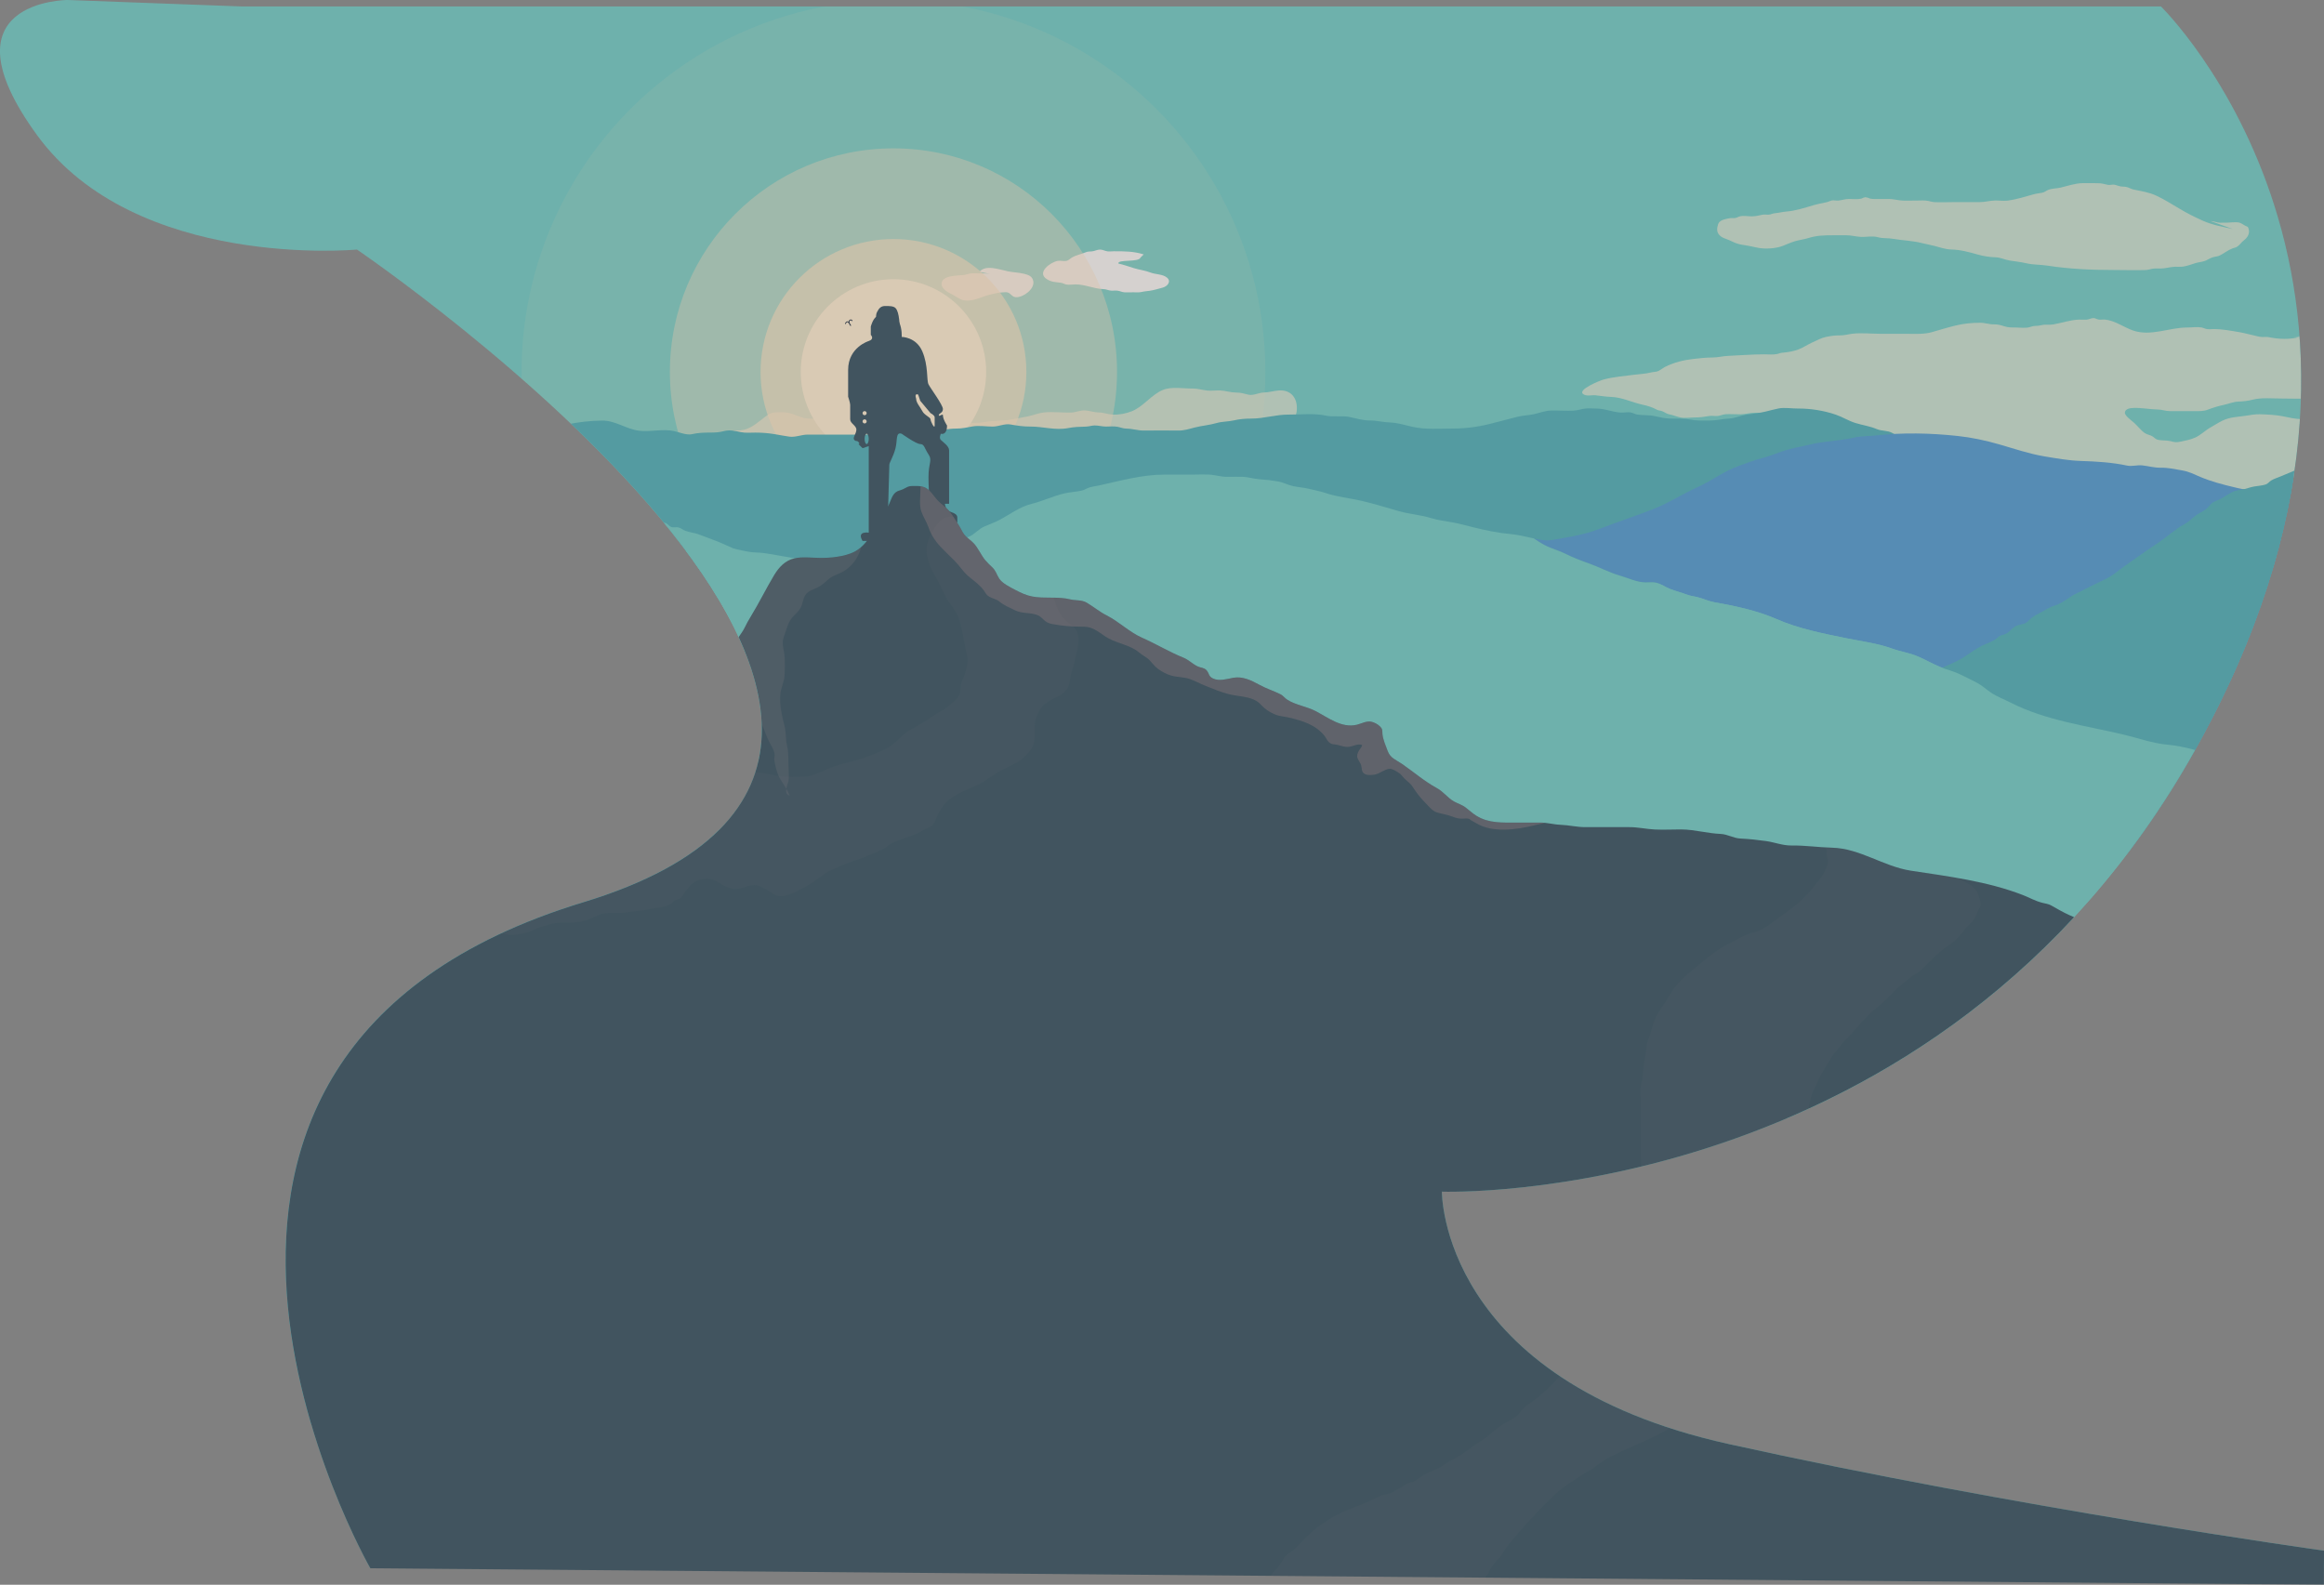 <?xml version="1.0" encoding="UTF-8"?>
<svg xmlns="http://www.w3.org/2000/svg" xmlns:xlink="http://www.w3.org/1999/xlink" viewBox="0 0 1127.85 769.07">
  <rect x="0" y="0" width="1127.85" height="769.07" fill="#808080" stroke="none"/>
  <defs>
    <style>
      .cls-1, .cls-2, .cls-3, .cls-4, .cls-5, .cls-6, .cls-7, .cls-8, .cls-9, .cls-10, .cls-11, .cls-12, .cls-13, .cls-14, .cls-15, .cls-16 {
        stroke-width: 0px;
      }

      .cls-1, .cls-3, .cls-4 {
        fill: #ffe0bb;
      }

      .cls-1, .cls-17 {
        opacity: .65;
      }

      .cls-18 {
        clip-path: url(#clippath);
      }

      .cls-2 {
        fill: none;
      }

      .cls-19 {
        opacity: .03;
      }

      .cls-20 {
        opacity: .08;
      }

      .cls-21, .cls-4 {
        opacity: .1;
      }

      .cls-22 {
        mix-blend-mode: overlay;
        opacity: .2;
      }

      .cls-23, .cls-9 {
        fill: #41a7af;
      }

      .cls-24 {
        clip-path: url(#clippath-1);
      }

      .cls-3 {
        opacity: .4;
      }

      .cls-25 {
        opacity: .25;
      }

      .cls-26 {
        opacity: .7;
      }

      .cls-27 {
        isolation: isolate;
      }

      .cls-28 {
        opacity: 0;
      }

      .cls-5 {
        fill: #f7e9d0;
      }

      .cls-6 {
        fill: #4d2f49;
      }

      .cls-7 {
        fill: #274251;
      }

      .cls-8 {
        fill: #4591cb;
      }

      .cls-10 {
        fill: #101d30;
      }

      .cls-11 {
        fill: #d89898;
      }

      .cls-12 {
        fill: #a05a40;
      }

      .cls-13 {
        fill: #ffe9ca;
      }

      .cls-14 {
        fill: #faf6f7;
      }

      .cls-15 {
        fill: #eab5b5;
      }

      .cls-16 {
        fill: #66c6bf;
      }
    </style>
    <clipPath id="clippath">
      <path class="cls-2" d="m116.97,3.12h931.74s141.42,137.88,16.55,360.85c-124.87,222.98-365.49,214.34-365.49,214.34,0,0-1.02,91.43,139.21,122.48s288.88,51.75,288.88,51.75l-.07,16.53-948.07-7.99s-142.54-248.47,103.37-323.2S173.25,121.11,173.25,121.11c0,0-107.37,10.14-155.24-55.49S32.82,0,32.82,0l84.15,3.12Z"/>
    </clipPath>
    <clipPath id="clippath-1">
      <path class="cls-9" d="m962.22,313.27c2.52-1.24,4.95-1.74,7.07-3.63,1.72-1.53,2.01-1.1,3.84-1.84,2.02-.82,2.81-2.35,4.58-3.56s3.88-.89,5.68-2.02c1.07-.67,1.9-1.86,2.92-2.59,2.05-1.46,4.61-2.48,6.77-3.83,1.99-1.24,3.98-1.71,6.02-2.59,2.76-1.19,5.06-3.36,7.77-4.69,4.56-2.24,8.89-4.6,13.57-6.72,2.81-1.27,5.39-2.97,7.79-4.88,2.21-1.76,4.53-3.21,6.77-4.86,4.11-3.01,8.48-5.96,12.73-8.81s7.9-6.39,12.52-8.88c2.29-1.23,3.78-3.01,5.85-4.44,2.03-1.41,4.29-2.1,5.92-4.12,1.59-1.96,2-2.05,4.52-3.11s4.63-2.76,7.06-3.96c1.55-.77,3.18-.74,4.85-1.16,1.85-.46,3.6-1.14,5.42-1.47s4.06-.44,5.73-1.02c1.12-.39,1.61-1.3,2.63-1.93,1.36-.83,3.01-1.3,4.47-1.93,3.57-1.56,7.27-2.9,10.85-4.59,3.85-1.81,7.65-4.39,11.67-5.85,1.33-.48,3.57-1.54,4.85-1.06,1.6.6,3.4,3,4.83,3.98,4.61,3.14,8.68,5.61,10.71,10.97.85,2.24,1.27,4.45,2.3,6.65s1.9,5.05,2.36,7.48c1.32,6.98,2.12,14.08,3.37,21.09,1.41,7.89,3.15,15.76,4.62,23.64.34,1.84.16,3.9.54,5.81.54,2.77,1.35,5.53,1.45,8.37.13,3.84-.07,7.77-.07,11.6v23.54c0,6.24-.71,12.34-.95,18.54-.09,2.46-1.32,4.4-1.77,6.78-.38,2,.18,4.06-.36,6.02-.61,2.21-2.54,5.2-3.91,7.06-2.2,2.99-4.81,6.32-7.33,9.04-2,2.16-4.2,4.68-6.66,6.25-1.72,1.1-3.62,1.73-5.38,2.72-1.53.87-2.35,1.97-3.71,2.91-2.95,2.04-7.25,2.79-10.58,3.88-2.79.92-5.7,2.23-8.58,2.75-8.36,1.52-16.9,2.41-25.23,3.52-2.94.39-5.71.36-8.64.4-7.34.12-14.47,2.06-21.86,2.01-23.62-.17-47.09-.1-70.59-2.69-4.31-.48-8.97-.88-13.07-2.25-7.4-2.47-14.76-4.37-22.33-5.97-9.86-2.08-19.15-6.38-28.94-8.77-5.91-1.44-11.64-5.3-16.96-8.12-3.53-1.87-6.24-4.29-9.38-6.62-3.98-2.94-6.92-6.97-9.55-11.06-.61-.96-1.19-1.99-1.89-2.88-2.76-3.51-3.04-8.68-4.87-12.81-.88-2-1.26-3.55-.6-5.71,3.99-12.92,19.62-14.13,30.95-14.74,4.06-.22,8.08-.4,12.04-1.43,6.31-1.64,12.13-4.73,18.05-7.38,3.59-1.6,7.22-2.96,10.56-5.06s6.19-4.33,9.59-6.01Z"/>
    </clipPath>
  </defs>
  <g class="cls-27">
    <g id="Layer_2" data-name="Layer 2">
      <g id="Layer_36" data-name="Layer 36">
        <g class="cls-26">
          <g class="cls-18">
            <g>
              <rect class="cls-16" x="-242.62" width="1373.51" height="761.08"/>
              <rect class="cls-9" x="-252.9" y="276" width="602" height="415"/>
              <g class="cls-22">
                <path class="cls-6" d="m394.25,289.3c-1.94.51-3.94.57-5.81,1.08s-3.6,1.47-5.49,2.17c-6.26,2.33-12.73,4.09-19.04,6.28s-12.47,4.83-18.65,7.32c-1.31.53-2.78.66-4.07,1.2s-2.42,1.48-3.69,2.1c-1.31.63-2.66.97-3.87,1.55s-2.37,1.42-3.87,1.54c-2.56.2-5.23.09-7.82.51s-5.09,1.34-7.59,1.97c-2.97.75-6.15,1.24-9.23,2.09s-6.07,2.07-9.08,2.67c-1.46.29-3.01-.02-4.51.1s-2.9.66-4.37,1.01c-1.65.4-3.38.07-5.04.16s-3.29.57-4.93.96c-3.04.72-6.41.44-9.77.4s-6.66.16-9.78.16c-6.33,0-12.66-.39-19-.37s-12.67.43-19,.38c-1.76-.02-3.42-.14-5.05.14s-3.22.98-4.98.96c-.8,0-1.6-.42-2.39-.42s-1.6.42-2.4.41c-1.2-.01-2.32-.25-3.38-.03s-2.09.9-3.23,1.06c-1.53.21-3.13-.29-4.72-.37s-3.14.28-4.66.56c-1.72.32-3.43.4-5.06.83s-3.21,1.2-4.98,1.27c-1.76.07-3.59.14-5.37.64s-3.43,1.45-5.19,1.65c-1.6.19-3.21-.08-4.77.09s-3.06.78-4.65,1.07c-3.46.63-7.02.62-10.5,1.11s-6.8,1.43-10.19,2.37c.85.89,1.82,1.02,2.95.94s2.27-.72,3.3-.53c1.21.22,2.18.89,3.25,1.1s2.16-.03,3.41.03c1.11.06,2.19.66,3.32.91s2.33.18,3.4.51c1.12.35,2.11.96,3.2,1.18s2.29.06,3.39.48c2.41.91,4.69,2.12,7.11,2.92s4.99,1.2,7.41,2.07c.99.36,1.72,1.1,2.59,1.43s1.89.24,2.9.49c.8.2,1.3.99,1.95,1.41s1.48.47,2.27.68c.59.15,1.15.53,1.75.52s1.29-.39,1.86-.14c.6.27.9,1.01,1.41,1.39s1.23.39,1.84.65c.86.37,1.7,1.1,2.68,1.42s2.1.24,2.99.55c1.23.43,2.35,1.16,3.6,1.5s2.61.26,3.84.67c1.3.43,2.3,1.32,3.42,1.89s2.43.84,3.59,1.52c1.5.88,2.93,1.91,4.55,2.55s3.43.88,4.96,1.68c1.64.86,3.05,2.14,4.63,3.14s3.34,1.75,4.77,2.92c1.06.87,1.92,1.87,3.04,2.5s2.46.87,3.61,1.63c2.23,1.47,4.29,3.26,6.62,4.62s4.89,2.25,7.31,3.4c4.86,2.29,9.43,5.61,14.34,8.17s10.11,4.34,15.6,5.07c2.87.38,5.68,1.17,8.54,1.59s5.78.46,8.63.99c1.61.3,3.18.99,4.83,1.27s3.34.15,4.98.46c1.71.33,3.38.74,5.1.76s3.47-.36,5.17.05c1.3.31,2.52.73,3.77.72s2.58-.46,3.86-.23c1.3.23,2.3.91,3.38,1.13s2.21-.03,3.55,0c1.33.03,2.5.71,3.73.98s2.5.13,3.83.19c1.43.06,2.92.54,4.42.56s2.99-.42,4.41-.56c2.27-.22,4.59-.35,6.85-.86s4.47-1.37,6.77-1.42c2.53-.06,5.14,0,7.69-.44s5.03-1.37,7.53-1.75c4.65-.7,9.34-1.41,14-2.34s9.25-2.1,14.03-2.1c2.17,0,4.35.37,6.53.35s4.36-.45,6.53-.37c1.44.05,2.75.74,4.1,1.08s2.79.33,4.19.63c1.58.34,2.92.95,4.32,1.21s2.9.18,4.43.76c1.17.44,2.29,1.1,3.52,1.36s2.59.11,3.76.53c1.23.44,2.26,1.37,3.45,1.91s2.51.68,3.76,1.14c1.35.49,2.33,1.59,3.5,2.26s2.52.93,3.93,1.25c1.36.3,2.86,1.02,4.42,1.41s3.27.49,4.5,1.15c1.19.63,2,1.84,3.07,2.68s2.33,1.3,3.59,1.86c1.25.56,2.37,1.45,3.64,1.97s2.72.69,3.93,1.33c2.58,1.37,4.81,3.32,7.32,4.73s5.25,2.29,8.14,3c2.71.67,5.22,2.03,7.85,2.98s5.39,1.49,8.11,2.11c1.31.3,2.58.89,3.92,1.06s2.76-.07,4.06.21c.75.16,1.01.69,1.42.87.38.17.94,0,1.64.31,1.01.45,1.75,1.07,2.61,1.23s1.84-.13,2.91.11c3.47.76,6.84,2,10.32,2.78s6.79,1.28,10.31,1.82c1.77-36.68.42-36.71.42-73.43s26.67-48.42-.35-73.29c-29.35-27.02-39.75-.36-79.64-.36-39.89,0-39.89.41-79.79.42-.06.02-.17-.38-.23-.36s0,.43-.06.45Z"/>
              </g>
              <g class="cls-21">
                <path class="cls-12" d="m259.1,257.53c-2.57-.24-5.02,0-7.52-.39-2.35-.37-4.52-.47-6.98-.47-7.22.01-15-.59-22.2.21-3.42.38-6.34.78-9.79.73-3.03-.05-5.4.74-8.35.99-1.9.16-3.88-.3-5.78-.1-3.04.32-5.23,1-8.39.98-1.62,0-3.24,0-4.86,0-3.92,0-6.85.59-10.64.99-1.99.21-4.1-.13-6.11-.07-2.44.07-4.24.88-6.62.99-2.33.1-4.27.34-6.5.7-2.37.38-4.74.08-7.17.17-2.47.1-4.47.95-6.97,1-2.11.04-4.25-.21-6.35.06-2.55.33-4.6.88-7.23.86-2.44-.02-5.37-.3-7.76.08-2.56.41-4.3.87-6.96.86-2.33-.02-4.66,0-6.98,0-1.93,0-3.93.12-5.85.02-2.06-.1-2.86-.86-4.89-.98-4.22-.26-8.85.63-13.01-.06-5.3-.88-10.17-.86-15.71-.86-9.16,0-18.32-.08-27.47.02-5.9.06-11.58-.96-17.51-.96-4.72,0-10.04.59-14.66-.21-2.42-.42-4.13-.63-6.62-.69-2.7-.07-5.01-.93-7.68-1-3.4-.09-7.02.38-10.41.07-2.45-.22-4.41-1.01-6.93-.98-5.17.05-9.77-.96-14.82-.94-2.22.01-4.52.14-6.73.03-2.96-.14-5.5-1-8.48-.97-3.75.04-8.3.55-11.98.05-4.6-.63-9.35-1.58-14.03-1.95-5.33-.42-10.55-.96-15.92-.92-2.39.02-4.49-.07-6.78-.68-2.87-.76-5.12-.95-7.97-1.4-8.3-1.33-16.43-2.33-24.65-4.37-11.06-2.75-22.26-4.96-33.47-7.2-4.67-.93-9.45-2.05-14.22-2.78-.68-.1-1.37-.22-2.05-.35h-22.31c-.94.52-1.77,1.13-2.43,1.84-1.4,1.51-2.18,3.9-1.57,5.79.42,1.32,2.56,5.66,4.28,5.4l-1.11-2.82c1.57,1.44,4.66,2.41,6.64,3.52,1.81,1.02,3.83,1.76,5.86,2.37,3.11.94,4.68,1.94,7.45,3.29,2.85,1.39,6.3,2.09,9.27,3.25,4.41,1.73,8.67,3.8,13,5.63,2.55,1.08,4.88,1.94,7.53,2.82,2.1.7,3.68,2.14,5.78,2.63,8.5,1.98,17.13,3.79,25.85,5.37,2,.36,3.87-.06,5.84.18,1.92.23,3.93.65,5.86.95,4.23.65,8.38,1.72,12.66,2.61,2.31.48,5.26,1.1,7.59,1.21,2.27.11,4.5-.31,6.73.18,1.68.37,3.3,1.32,5.03,1.58,2.7.42,5.51-.22,8.22.03,1.94.18,3.94.83,5.86,1.22,2.32.47,4.12.35,6.37.66,2.16.29,3.86.95,6.14,1,2.96.06,4.69.44,7.45.95,9.98,1.86,20.4,1.32,30.33,3.25,8.92,1.74,17.79,3.28,26.77,5.06,10.23,2.02,20.25,3.9,30.26,7.04,4.41,1.39,8.34,3.63,12.83,4.46,4.43.81,8.93,2.58,13.16,3.9,4.22,1.32,8.52,1.67,12.78,2.82,4.6,1.24,8.8,2.51,13.64,2.56,4.03.04,8.37,1.13,12.25,1.85,5.19.97,9.92.97,15.33.97h12.38c4.38,0,9.33.55,13.61-.21,4.03-.71,8.06-1.13,12.03.37,1.96.74,3.24,2.92,4.93,3.99,2.46,1.55,4.55,1.06,7.23,1.43.86.12,1.65.75,2.47.83,1.73.17,2.16-.55,3.67-.69,2.19-.2,3.99-.42,6.14-.82,1.86-.34,3.63-.14,5.5-.64,2.55-.69,4.35-1.17,6.92-1.63,2.05-.36,4.17-1.18,6.16-1.69,2.36-.61,4.26-.72,6.67-1.15,1.78-.32,3.47-1.22,5.22-1.58,2.35-.48,4.62-.59,6.98-1.24,1.9-.52,3.61-1.18,5.52-1.64,2.74-.67,5.03-2.01,7.83-2.63.8-.18,1.71-.1,2.47-.39.88-.34,1.51-1.25,2.47-1.54,1.29-.39,2.44.07,3.68-.24,1.19-.29,2.11-.98,3.25-1.36,1.94-.64,4.12-.78,6.12-1.36,2.26-.65,4.38-1.45,6.64-2.1,1.27-.37,2.5-.78,3.73-1.22v-46.53Z"/>
              </g>
              <g class="cls-21">
                <path class="cls-12" d="m129.42,369.14c-.01,1.08-.5,2.08-.62,3.09s.11,2.11-.02,3.14-.65,2-.69,3.07c-.02.57.27,1.16.13,1.67s-.7.94-.85,1.46.12,1.11.07,1.67c-.06.72-.43,1.26-.43,1.72,0,.67.24,1.28-.33,1.68-.33.23-1.01.08-1.76.31-.96.29-1.77.79-2.61.86-.93.07-1.87-.3-2.76-.12-.81.16-1.48.82-2.36,1.39-.62.4-1.34.39-1.72.69-.51.42-.48,1.03-.62,1.67-.1.45-.51,1-.46,1.76s.68,1.13,1.03,1.57c.4.5.62,1.15,1.06,1.56s1.17.73,1.25,1.42c.13,1.16-.96,1.88-2.11,2.54-.93.53-1.96,1.28-3.09,1.54-1.37.32-2.72.06-3.46.09-.57.02-1.12.47-1.71.55s-1.23-.2-1.8-.07-1.02.69-1.56.88c-.69.24-1.47.24-2.03.64s-.84,1.18-1.36,1.66-1.29.61-1.86,1.04c-.43.32-.58.89-.9,1.11-.44.3-1.06.34-1.2.77-.11.33.27.78.4,1.38.08.41-.09,1.01.16,1.49.22.42.83.66,1.08,1.07.28.46.2,1.09.4,1.46.62,1.15,1.55,1.71,2.22,2.28.85.72,1.61,1.41,2.73,1.57.91.13,1.98-.26,3.21-.27,1,0,2,.41,3.01.42s2.01-.38,3.01-.38,2.01.4,3.01.38c.62-.01,1.07-.49,1.51-.6.54-.13,1.1.08,1.61-.08.44-.14.83-.67,1.43-.75.53-.07,1.14.3,1.73.3.57,0,1.17-.36,1.73-.3.6.06,1.11.55,1.63.65,1.21.24,2.35.16,3.17.57,1.01.5,1.5,1.45,2.08,2.4.48.78,1.2,1.61,1.48,2.84.12.54-.25,1.12-.27,1.67s.33,1.11.3,1.66-.45,1.11-.38,1.65c.09.67.62,1.24.76,1.86s-.09,1.35.03,2,.6,1.22.62,1.91c.03,1.05-.28,2.11-.27,3.11.01,1.1.3,2.22-.1,3.12-.38.85-1.32,1.33-2.43,1.89-.5.25-.86.79-1.37.92s-1.16-.13-1.67.02-.83.71-1.29,1.01-1.13.35-1.45.73c-.34.4-.29,1.05-.53,1.53-.22.44-.79.75-1,1.27-.38.95-.34,2.16-.73,3.21s-1.17,1.89-1.73,2.77c-.6.94-1.1,2.01-2.11,2.46-.43.19-.98-.05-1.4.05s-.8.57-1.24.64-.95-.25-1.4-.15c-.58.14-1.02.72-1.58.94s-1.25.07-1.81.29-1.01.79-1.59.92c-.93.21-1.93-.15-2.88-.16s-1.91.32-2.86.32-1.95-.35-2.88-.11-1.66.87-2.5,1.14-1.84.18-2.7.47-1.56.95-2.45,1.23c-1.04.32-2.16.34-3.11.78s-1.74,1.28-2.7,1.75-2.06.56-3.06.97c-.23.1-.33.53-.54.58-.23.05-.55-.3-.77-.23-.2.06-.23.51-.44.65-.24.17-.74.18-.94.51-.18.29-.02.82-.21,1.1-.21.31-.7.27-.99.42s-.44.58-.71.61-.63-.35-.92-.29c-.26.05-.37.51-.63.69-.3.21-.79.19-.95.45-.18.29.05.79-.09,1.08s-.62.35-.85.6c-.36.39-.53,1-.97,1.28s-1.12.2-1.55.49-.55.91-.9,1.33c-.41.5-1.08.75-1.41,1.25s-.35,1.25-.72,1.75c-.35.47-1.04.67-1.51,1.13-1.06,1.03-1.73,2.39-2.64,3.5s-2.12,2.04-2.98,3.21-1.39,2.58-2.28,3.75c-.41.53-1.19.78-1.7,1.27s-.74,1.24-1.25,1.7-1.32.66-1.78,1.14c-.5.52-.62,1.19-.97,1.48-.49.4-1.1.29-1.68.49-.43.16-.83.68-1.53.87-.32.09-.74-.17-1-.04-.27.14-.33.65-.59.82-.25.16-.7-.03-.99.12-.36.19-.55.68-.88.77-.35.09-.79-.25-1.16-.19-.34.06-.61.51-1,.61-.53.13-1.14-.12-1.66.02s-.93.67-1.45.81-1.13-.13-1.66,0c-.65.15-1.21.65-1.84.79s-1.41-.06-1.99.23-.84.96-1.3,1.51c-.33.39-.86.46-.96.71-.15.36.24.73.24,1.18,0,.29-.41.61-.48,1.08-.08.58.18,1.2.03,1.73s-.71.97-.84,1.52c-.12.52.18,1.11.17,1.71-.01.49-.37,1.05-.32,1.61.05.53.51,1.05.53,1.58.02.57-.4,1.07-.51,1.56-.27,1.12-.62,2.16-1.49,2.79s-2.04.66-3.09.97-2.09.93-3.04,1.12c-1.44.3-2.91.13-4.31.3s-2.81.7-4.25.78-2.84-.3-4.31-.29c-2.61,0-5.27.49-7.95.55s-5.32-.32-7.95-.43-5.39.04-7.95-.47c-.46-.09-.86-.54-1.3-.57s-.91.37-1.37.38-.88-.39-1.35-.4c-.69-.01-1.38.29-2.01.16s-1.2-.7-1.84-.85-1.33.12-2.01.06c-1.23-.1-2.4-.51-3.57-.52s-2.41.41-3.59.34-2.28-.62-3.47-.94c-2.08-.55-4.38-.31-6.69-.25s-4.5-.09-6.71.21c-2.32.31-4.53,1.06-6.59,1.27-1.66.17-3.4.12-5.06.56s-3.16,1.32-4.78,1.8-3.39.55-5.02.87c-.63.12-1.17.61-1.76.68s-1.27-.25-1.88-.16-1.1.6-1.72.76c-.82.22-1.78.11-2.64.4s-1.55.96-2.38,1.22-1.82.11-2.65.24c-.79.13-1.43.58-2.08.62-.71.04-1.43-.33-2.16-.22-.63.09-1.2.63-1.97.89-.69.24-1.51.08-2.21.3s-1.28.82-1.98,1.03-1.52.03-2.22.23c-1.56.45-3.07,1.25-4.68,1.65s-3.31.39-4.9.81-3.08,1.27-4.62,1.81c-1.62.56-3.37.74-5,1.29s-3.13,1.47-4.76,2.01-3.39.68-5.03,1.19c-.7.22-1.26.86-1.95,1.14s-1.53.22-2.19.54-1.14,1.03-1.79,1.38-1.6.32-2.36.63-1.35.96-2.08,1.29c-.76.34-1.69.37-2.3.83-.47.36-.68,1.09-1.14,1.56s-1.16.66-1.56,1.14c-.42.51-.5,1.26-.86,1.73-.53.68-1.3.99-1.76,1.5-.52.57-.75,1.36-1.34,1.87-.51.45-1.34.59-2.02,1.11-1.07.81-1.93,1.83-3.03,2.37-1.16.57-2.48.62-3.73.9s-2.41.81-3.74.84c-.75.01-1.52-.29-2.23-.15s-1.36.71-2.08.86-1.48-.12-2.23-.07c-.58.04-1.09.45-1.59.45-.55,0-1.09-.39-1.62-.33-.5.05-.93.53-1.5.69-1.29.36-2.67.3-3.95.6s-2.5.98-3.79,1.24-2.67.1-3.98.31c-1.55.25-2.82,1.09-4.1,1.71s-2.76,1.13-3.92,2.08-1.91,2.23-2.98,3.32-2.34,1.9-3.42,2.92-2.05,2.34-3.35,3-2.79.63-4.42.52-3.09,0-4.5-.23c-1.52-.24-2.98-.81-4.46-.59-1.32.2-2.52,1.06-3.95,2.09s-2.93,1.83-4.18,3.07-2.11,2.76-3.28,4.03-2.65,2.31-3.83,3.5c-1.85,1.86-3.73,3.82-6.02,5.29s-4.81,2.37-7.21,3.54-4.77,2.63-7.15,3.64c-.49.21-1.11-.02-1.6.1s-.92.62-1.41.73-1.11-.16-1.6,0c-.36.12-.49.67-.79.9s-.82.15-1.12.37-.42.76-.79.89c-.55.19-1.28-.06-1.95.06-.61.11-1.19.6-1.81.7-.66.1-1.37-.19-1.94-.07-.49.11-1.17.6-1.97.66-.66.05-1.39-.33-2.06-.33-.78,0-1.55.34-2.07.22-1.66-.37-2.22-1.48-2.54-2.58s-.55-2.43-.31-3.77.96-2.64.98-3.74c.02-1.35-.53-2.73-.76-4.15s-.14-2.84-.47-4.2-1.09-2.68-1.39-3.99c-.72-3.09-1.16-6.22-1.96-9.24s-1.96-6.01-2.52-9.1-.51-6.21-.5-9.41c0-.99-.42-1.97-.42-2.95s.39-1.96.42-2.95-.32-1.99-.21-2.97.68-1.78.9-2.69.07-1.91.3-2.81.83-1.73.97-2.66c.34-2.25.38-4.66.93-6.99s1.54-4.45,2.27-6.68,1.23-4.62,2.22-6.69c1.55-3.26,3.73-6.12,5.76-9.02s3.98-5.94,6.35-8.62,5.13-4.97,7.63-7.52c2.37-2.41,4.77-4.82,7.6-6.72s5.97-3.21,8.97-4.78,5.93-3.42,8.91-4.87c4.24-2.07,8.65-3.71,12.89-5.69s8.35-4.32,12.6-6.3,8.66-3.63,12.88-5.71c2.55-1.26,4.85-3.04,7.35-4.51s5.14-2.59,7.64-3.98,4.93-3.07,7.57-4.13c1.58-.63,3.3-.89,4.87-1.52s2.99-1.64,4.57-2.27,3.29-.88,4.87-1.51,2.93-1.66,4.45-2.35,3.2-1.05,4.71-1.76,2.86-1.79,4.39-2.45c.43-.19,1.02.05,1.47-.07s.82-.61,1.27-.73,1.05.13,1.47-.05c.67-.28,1.08-.98,1.66-1.33s1.38-.4,1.98-.75,1.03-1.02,1.71-1.26c1.17-.42,2.44-.52,3.54-1.02s2.03-1.41,3.13-1.95,2.35-.7,3.48-1.2c3.62-1.62,7.08-3.64,10.72-5.28s7.44-2.85,11.11-4.36,7.27-3.32,11.02-4.59c1.35-.46,2.79-.7,4.06-1.36s2.32-1.72,3.59-2.36,2.72-.85,4.09-1.25c4.29-1.26,8.42-3.07,12.66-4.58s8.56-2.71,12.75-4.32,8.23-3.62,12.41-5.21c.34-.13,1.04.12,1.68-.02.51-.12.97-.63,1.49-.77.6-.16,1.3.04,1.67-.16.32-.17.38-.7.64-.89.28-.21.77-.09,1.05-.27s.39-.69.73-.81c.64-.21,1.41.02,2.09-.12s1.27-.65,1.94-.77,1.43.14,2.09-.03c.54-.14,1-.67,1.56-.83s1.23.05,1.77-.15.92-.8,1.4-1.07c1.49-.82,3.18-1.1,4.74-1.63s3.07-1.34,4.71-1.71,3.32-.28,4.98-.61c1.22-.24,2.36-.85,3.56-1.07s2.51-.07,3.7-.36,2.25-1.02,3.42-1.45c.73-.28,1.56-.07,2.27-.22s1.4-.65,2.14-.77,1.53.14,2.28-.06c3.08-.84,6.06-2.07,9.15-2.87s6.3-1.16,9.41-1.83,6.21-1.65,9.35-2.1c1.96-.28,3.95-.29,5.87-.72s3.77-1.25,5.71-1.58,3.92-.14,5.91-.13c1.44,0,2.92-.48,4.44-.57s2.99.23,4.47.21,3.05-.34,4.48-.09c.58.1,1.02.67,1.56.89s1.23.1,1.76.33.96.83,1.52.96c.45.11.95-.25,1.39-.24s.91.38,1.36.36.91-.42,1.36-.37c.54.06.97.57,1.47.71s1.12-.08,1.63.06.94.64,1.48.68c.78.05,1.59-.25,2.34-.14s1.45.65,2.21.78,1.56-.15,2.34-.05c.65.08,1.29.47,1.96.43s1.29-.5,1.95-.54,1.31.36,1.95.43,1.3-.19,1.91-.04,1.12.7,1.73.83,1.27-.17,1.9-.14c1.31.06,2.62.48,3.95.47s2.63-.44,3.95-.47,2.65.35,3.96.35"/>
              </g>
              <g class="cls-17">
                <path class="cls-5" d="m1115.95,163.53c-4.72,1.37-10.32,1.07-15.03.07-1.01-.21-2.02,0-3.03-.04-1.47-.06-2.79-.52-4.21-.82-2.23-.46-4.55-1.15-6.83-1.53-4.25-.71-8.25-1.52-12.61-1.51-.98,0-2.06.14-3.03.03-1.06-.13-1.84-.66-2.9-.83-2.14-.36-4.7.04-6.89.04-8.68-.02-17.62,4.44-26.27,1.44-4.45-1.54-8.75-4.84-13.61-5.3-1.08-.1-2.17.2-3.24-.03s-1.52-.82-2.68-.67c-1.08.14-1.91.66-3.02.75s-2.34-.05-3.49-.03c-4.18.07-8.55,1.65-12.66,2.34-1.88.32-3.73-.11-5.63.34-1.11.26-1.93.37-3.09.38-1.32.01-1.92.43-3.12.7-1.94.43-4.36.07-6.35.07s-3.63.03-5.53-.58c-1.78-.57-3.16-.98-5.04-.95-2.4.05-4.31-.79-6.76-.77-4.24.02-7.94.39-11.96,1.36s-7.67,2.14-11.47,3.21-7.81.79-11.91.79h-12.65c-4.58,0-9.54-.56-14.07-.03-2,.24-3.67.82-5.82.79-2.33-.03-4.65.28-6.89.75s-4.39,1.68-6.49,2.61c-2.3,1.03-4.63,2.62-6.91,3.48-2.49.93-5.27,1.36-7.87,1.59-.95.08-1.49.42-2.34.6-2.05.43-4.23.17-6.32.17-5.8-.01-11.53.5-17.31.73-2.7.11-5.16.8-7.89.81-3.16,0-6.08.36-9.21.7-4.72.52-9.4,1.68-13.74,3.85-1.43.72-2.59,1.94-4.17,2.3-.91.21-1.8.17-2.75.42-2.5.66-5.42.74-8.01,1.09-4.94.66-10.1,1.02-14.97,2.34-1.75.48-12.43,4.78-9.97,6.95,1.57,1.38,4.3.48,6.1.69,2.61.31,5.01.68,7.66.79,5.3.22,10.03,2.63,15.06,3.75,2.65.59,4.66,1.16,7.03,2.43.94.51,1.59.37,2.45.68,1.34.48,2.15,1.35,3.64,1.61,1.91.33,3.66,1.17,5.55,1.53,2.11.41,4.79-.04,6.94-.04,2.47,0,4.47-.28,6.87-.7,1.4-.24,2.82.14,4.22-.03,1.3-.15,2.39-.75,3.71-.83,2.37-.16,4.8.09,7.18.05,2.51-.04,4.71-.79,7.3-.78,4.88,0,9.56.09,14.32.82,2.5.38,4.33,1.53,6.94,1.48,2.47-.05,4.59.78,7.08.76,2.1-.02,4.2,0,6.3,0,1.38,0,5.29-.8,4.99,1.14-.27,1.71-5.1,2.46-6.5,2.9-2.63.82-5.35.7-8.02,1.51-2.43.74-4.81.4-7.28.96-2.27.51-4.57.79-6.86,1.22-1,.19-1.68.66-2.76.72s-2.16-.18-3.22-.07c-1.28.13-2.41.73-3.7.85-1.4.12-2.79-.19-4.2.03-2.31.35-4.55,1.24-6.87,1.51-1.53.18-3.09-.2-4.63.02-1.38.2-2.46.86-3.77,1.28-5.34,1.71-10.89,1.59-16.15,3.6-3.15,1.21-6.42,2.23-9.53,3.42-1.49.57-2.74,1.66-4.17,2.38-1.16.59-2.69,1.09-3.32,2.33.31.78,3.81,1.38,4.69,1.51,2.74.41,5.96-.04,8.76-.04,2.5,0,5.2.32,7.66-.17,2.98-.59,6.07-1.28,9.1-1.38,5.14-.17,10.38-.11,15.52,0s10.25,1.67,15.34,2.91c2.73.67,5.33.96,8.13.93,2.62-.02,4.82.38,7.35.81,6.27,1.05,12.85-.84,19.04-.8,9.27.06,19.25.97,28.36-.6,4.08-.7,8.79-.31,12.94-.19,1.17.03,2,.42,3.09.62,1.16.21,2.29.09,3.47.34,2.66.55,5.47,1.27,8.2,1.38,2.42.1,4.96.28,7.33.72s4.68.57,7.18.75c1.83.13,3.47.94,5.18,1.4,1.06.28,1.98.14,3.05.15,2.09.02,4,.71,6.05.83,5.2.31,10.18,1.51,15.47,1.49,2.25,0,4.57.19,6.81.04,1.37-.09,2.67-.59,3.96-1.01,1.49-.49,2.85-.35,4.4-.72,3.79-.91,7.54-2.62,11.47-2.9,2.16-.15,4.07-.78,6.3-.76,2.09.02,4.19,0,6.28,0,2.43,0,4.2.19,6.53.96,1.99.66,3.58,1.73,5.54,2.29,2.09.59,4.19,1.27,6.3,1.92,1.43.44,2.92.69,4.34,1.16,1.78.59,3.15.44,5.07.73,1.69.26,3.12.6,4.84.62,1.26.01,2.39-.14,3.65.15,2,.46,3.59.62,5.72.6,2.43-.03,4.47.74,6.83.78,3.42.06,6.95.12,10.37.02,3.02-.09,5.82-.85,8.83-.81,2.5.04,4.69-.54,7.11-.81.89-.1,1.95.3,2.82.13,1.39-.27,2.17-1.54,3.13-2.43.87-.82,1.14-1.11,2.22-1.51,1.5-.55,2.72-.27,3.73-1.65,2.4-3.26,1.67-8.8,1.67-12.54,0-5.18.21-11.07-1.73-15.85-1.15-2.84-2.31-2.96-5.55-2.88s-6.36-.76-9.41-1.36c-3.44-.67-7.44-.84-10.96-.95-2.41-.08-4.51.37-6.87.72-3.88.58-7.61.59-11.3,2.37-1.94.93-3.81,2.2-5.68,3.23-2.66,1.46-4.84,3.8-7.66,5.04-2.14.94-4.45,1.4-6.7,1.87-2.51.53-2.95.38-5.31-.21-1.89-.47-4.36-.16-6.18-.69-1.14-.33-1.44-1-2.45-1.61-1.11-.68-2.42-.77-3.52-1.47-2.06-1.3-3.71-3.66-5.55-5.25-1.02-.89-4.38-3.27-4.32-4.76.08-1.98,2.82-2.25,4.16-2.3,3.97-.15,7.9.69,11.87.76,2.09.04,3.75.8,5.89.78,3.85-.03,7.7,0,11.55,0,2.54,0,4.56.15,6.95-.77,2.43-.94,5.26-1.79,7.8-2.31,2.16-.45,4.41-1.46,6.71-1.53,2.25-.08,4.75-.34,6.94-.91,4.3-1.13,9.23-.6,13.77-.6s9.09.2,13.61.02c2.66-.11,2.52-1.71,3.05-4.02.6-2.63.26-5.47.77-8.17.91-4.82-.03-9.96-.6-14.64-.68-5.63-6.89-3.12-10.72-3.07"/>
              </g>
              <path class="cls-14" d="m555.04,123.47c-4.79-1.52-9.32-1.53-14.38-1.53-1,0-2.2.17-3.19.04-1.24-.16-2.31-.84-3.57-.86-1.39-.02-2.6.75-3.97.87-1.29.11-2,0-3.2.51-2.18.94-4.44,1.24-6.53,2.49-.92.55-1.58,1.38-2.64,1.61-1.34.29-2.89-.25-4.26,0-3.62.68-10.31,5.64-5.32,8.83,2.51,1.6,4.15,1.39,6.88,1.79.96.14,1.69.66,2.63.84,1.29.25,3.02-.03,4.32-.05,4.61-.06,9.03,2.14,13.69,2.3,1.17.04,1.76.34,2.85.6,1.35.32,2.5-.01,3.83.13s2.35.76,3.66.83c1.39.07,2.81-.04,4.2-.03s2.74.16,4.07-.17c1.44-.35,2.34-.33,3.81-.55,2.04-.3,4.34-1.01,6.3-1.53,2.44-.65,4.28-3.02,2.18-4.82-2.07-1.79-5.51-1.53-8.02-2.5-2.65-1.03-5.25-1.29-7.97-2.11s-4.98-1.68-7.64-2.26c-.56-2.19,10.04-.48,10.72-2.92"/>
              <path class="cls-14" d="m483.04,133.43c-2.9-.83-5.46-.77-8.43-.77-1,0-2.04-.08-3.04-.02-1.38.08-2.53.65-3.89.82-2.93.38-10.95-.01-10.73,4.56.1,2.03,2.91,3.82,4.63,4.6,1.95.88,3.92,2.66,6.11,3.1,4.29.87,8.67-1.75,12.68-2.73,2.13-.52,4.27-1.05,6.51-1.13.76-.03,1.55-.16,2.28.11,1.48.54,2.04,2.18,3.89,2.26,3.54.15,9.07-3.89,8.42-7.73-.43-2.53-2.45-3.13-4.62-3.66-2.4-.58-5.03-.66-7.51-1.13-3.74-.71-11.02-3.55-13.94.19"/>
              <g class="cls-17">
                <path class="cls-5" d="m222.42,199.23c-1.46-1.75-4.06-1.58-5.83-1.21-1.93.4-3.88-.04-5.82.32-4.69.87-10.1,2.73-11.94,7.66-.88,2.35-.16,4.58,1.75,6.34,2.51,2.31,5.41,2.88,8.5,3.36,1.3.2,2.32.84,3.6.84,1.06,0,3-.62,4.13-.78,2.93-.41,6.09-1.05,8.95-1.85,4.12-1.15,9.46-2.04,13.63-.65,2.23.74,3.52,2.38,5.5,3.46,1.85,1,3.15.64,5,.92,1.38.21,2.46.84,3.83,1.05,4.19.66,8.28-.6,12.36.68,2.01.63,5.56,2.15,7.62,1.06,2.17-1.15,1.69-3.59,4.68-3.9-.96-2.69-2.41-6.16-3.76-8.62-1.68-3.05-4.78-5.39-8.26-5.82-3.01-.38-6.49.84-8.78-1.82-1.27-1.47-1.16-2.82-3.09-3.98-1.43-.86-3.21-1.69-4.87-1.97-3.47-.59-6.47.69-9.76,1.07-2.46.28-6.78.58-8.76-.9-1.89-1.41-2.24-3.79-4.56-5.07-1.57-.86-3.25-1.27-5.09-.95-3.66.64-7.16,3.34-9.71,5.89"/>
              </g>
              <g class="cls-17">
                <path class="cls-5" d="m343.78,223.5c-2.33.31-6.08,1.29-4.73-2.67.67-1.96,3.26-3.62,4.68-5.04,1.92-1.93,3.63-3.67,5.85-5.14,2.7-1.78,4.6-1.75,7.81-1.71,5.69.07,8.48-2.47,12.84-5.82,1.98-1.52,3.17-2.71,5.56-2.94,2.2-.2,4.87-.26,7.03.21,2.56.56,5.03,1.93,7.55,2.5,2.13.48,4.41.22,6.6.22,4.5,0,8.59.99,13.05.97,2.3-.01,5.36.54,7.58.05,1.86-.41,3.01-.86,4.97-.97,2.31-.13,4.28-.99,6.6-1.02,2.59-.04,5.18.02,7.77,0,5.11-.04,9.61,2.04,14.56,2.96,4.53.85,9.98-.05,14.62-.05,3.72,0,7.92.45,11.57-.22,4.8-.88,9.89-.44,14.59-1.51,2.28-.52,4.49-.79,6.79-1.3,2.48-.55,5.08-1.6,7.59-1.87,4.26-.47,8.76.2,13.06.07,2.46-.07,4.57-1.23,7.07-1.04,2.28.18,4.19.97,6.53.99s4.24.9,6.56,1.02c3.14.16,6.55-.45,9.49-1.65,5.55-2.25,9.45-8.03,15-10.31,4.21-1.73,9.86-.63,14.37-.68,2.57-.03,4.79.75,7.29,1,2.06.21,4.21-.19,6.28-.06,2.6.16,4.98,1.01,7.65,1.02,2.47,0,3.59.49,5.87,1.02,2.42.56,5.01-.96,7.43-1.04,2.56-.09,4.74-.78,7.19-.99,6.29-.54,9.5,4.01,8.86,9.94-.71,6.55-7.59,8.88-12.95,10.7-4.89,1.66-9.77,3.36-14.52,5.34-4.96,2.07-10.66,1.94-15.86,3.42-4.52,1.29-9.32,2.31-14.1,2.7-2.59.21-4.98.27-7.55.7s-5.22.41-7.72.24c-2.34-.16-4.35-.95-6.78-1.02-3.49-.1-6.35.73-9.73,1.04-5.63.53-11.57-.27-17.02-1.26-2.28-.41-4.44-.9-6.64-1.46-2.84-.73-5.54-.74-8.34-1.16-2.59-.39-5.2-1.27-7.81-1.75-2.89-.53-5.95-.75-8.77-1.43-3.98-.95-8.82-1.44-12.77-.05-2.94,1.04-5.81,3.12-8.73,3.98-1.5.44-3.12.11-4.67.38s-2.86.76-4.55.78c-6.4.08-12.8-.03-19.2-.02-6.98,0-12.99,1.34-19.71,2.67-6.09,1.2-12,3.19-18.34,3.16s-12.81-1.71-18.8-4.12c-2.69-1.09-4.24-1.72-7.26-1.7-2.5.02-5,.02-7.5,0-5.93-.05-9.32,4-14.56,6.08-2.16.86-4.44.88-6.79.73-2.88-.19-5.06-2.74-7.77-2.94"/>
              </g>
              <g id="sooraj">
                <circle class="cls-4" cx="433.6" cy="180.5" r="180.5"/>
                <circle class="cls-3" cx="433.6" cy="180.5" r="108.5"/>
                <circle class="cls-1" cx="433.6" cy="180.5" r="64.5"/>
                <circle class="cls-13" cx="433.6" cy="180.5" r="45"/>
              </g>
              <g id="clouds" class="cls-17">
                <path class="cls-5" d="m-164.96,230.59c2.06-3.86,7.51-6.34,11.63-7.77s9-3.46,13.4-3.93c3.54-.38,8.39-.38,11.92.03.74.08,1.72.5,2.38.54,1.11.07,1.3-.13,2.41-.31,2.29-.37,4.57.79,7.03.75,2.6-.04,5.16.36,7.61-.7,2.18-.95,3.42-1,5.82-1.21,2.19-.19,3.28-.35,5.56-.02,2.59.36,4.75,1.33,7.25,2.2,3.79,1.31,9.65,1.38,13.35-.24,1.88-.82,3.67-1.81,5.61-2.67,2.49-1.1,3.64-3.94,5.99-4.97,2.21-.97,5.91-.27,7.79.78s3.62,2.76,5.85,3.03c4.48.54,7.74-3.19,10.66-5.92,1.9-1.78,4.65-3.03,7.03-3.88,1.61-.58,4.71-1.73,6.37-1.75,3.77-.03,8.72,3.48,11.84,5.61,2.19,1.49,3.91,3.05,2.78,5.87-.95,2.37-3,2.34-.65,4.85,1.43,1.54,3.89,2.87,5.62,4.07,1.37.95,2.5,2.14,3.93,3.02,1.07.66,3.06,1.11,3.98,1.87,3.98,3.26,3.55,8.79-1.05,10.72-1.89.79-3.8,1.55-5.82,1.7-2.55.2-5.26-.41-7.79-.07s-4.5.81-6.97.97c-1.5.1-3.32,1.28-4.76,1.12-1.35-.15-2.76-1.23-3.81-2.01-1.91-1.43-3.14-3.13-5.59-3.71s-4.63.22-7.09.81c-4.62,1.09-9.57,1.93-14.41,1.91-3.15,0-5.45.19-8.3-.95-1.6-.64-3.09-.9-4.47-1.91s-2.1-2.34-3.72-3.13c.24-3.04.28-4.33-3.24-3.52-2.78.64-3.61,2.74-6.06,3.72-5.37,2.15-10.31,3.57-16.08,3.82-2.17.1-4.57.65-6.28,1.94-2.61,1.96-3.31,1.85-6.55.99-2.27-.6-4.28-1.59-6.56-2.2-1.98-.53-4.15-.17-6.31.34-4.48,1.08-8.71,3.17-13.19,4.25-2.94.71-4.7,2.35-7.73,2.49-2.68.12-5.09.99-7.82.97-2.52-.02-3.46-.91-5.69-1.95-2.35-1.09-5.38-2.3-6.9-4.58-2.32-3.46-1.26-10.32,2.01-12.91"/>
                <path class="cls-5" d="m-26.12,224.77c2.6-2.95,4.28-6.76,7.77-8.49,3.46-1.71,6.74-1.71,10.39-2.4,3.99-.75,8.07-.59,11.94-1.51,4.08-.97,8.59.12,12.6.73,3.71.57,7.1,2.63,10.92,1.77,2.03-.46,2.86-1.85,4.58-2.55,1.02-.42,1.75-.08,2.75-.17,1.57-.13,1.82-.39,3.34-.76,2.96-.71,6.45-.22,9.49-.22,3.32,0,7-.68,9.93.92,3.73,2.04,6.26,3.34,10.68,3.01,5.51-.42,7.64-3.84,11.62-6.86,2.96-2.24,7.11-2.4,10.76-1.97,4.06.48,7.17,2.92,11.33,3,2.8.05,7.88.87,10.54-.18,1.88-.74,2.01-2.52,3.03-4,1.48-2.14,3.18-2.08,5.44-2.77,2.73-.83,6.49-1.55,9.41-.71,2.13.62,2.97,2.56,4.58,3.79,1.74,1.32,4.03,2.08,5.9,3.37,2.71,1.88,5.16,3.76,8.23,4.95,1.63.63,3.24,1.85,4.93,2.23,2.25.51,3.65.17,5.83,1.05,3.63,1.46,7.2,2.46,10.73,4.25,3.95,2,6.75,5.18,11.09,6.72,1.81.64,9.83,1.86,6.38,4.97-2.69,2.43-8.53,3.54-11.99,3.5-1.88-.02-4.19-.32-6.07-.07-2.24.3-4.43,1.42-6.68,1.8-4.44.75-9.09,1.22-13.51,2.1-3.93.79-7.33.93-11.39.98-2.23.02-3.93.81-6.09,1.04-2.01.22-4.2-.05-6.24-.05-2.43,0-5.09.4-7.45-.22-1.77-.46-2.78-.77-4.7-.75-4.14.03-7.89-1.04-11.96-.97-2.59.04-5.27-1.49-7.72-1.02-1.41.27-2.39.95-3.86,1.04-1.92.12-3.88-.04-5.8-.03-3.75.03-7.12-.99-10.87-.97-4.14.03-8.55-.44-12.67-.05-4.05.39-7.62,1.98-11.51,2.99s-7.88,1.01-11.84,1.7c-2.87.5-7.74.87-10.63.05-1.06-.3-1.92-1.31-2.99-1.61-1.22-.34-2.36-.18-3.59-.16-2.05.03-3.85-.15-5.83.45-4.75,1.43-9.64,2.29-14.66,1.27-3.89-.79-8.43-1.72-12.09-3.14-3.43-1.33-9.58-5.85-10.26-9.47-.92-4.93,2.94-9.03,5.91-12.41"/>
              </g>
              <g class="cls-17">
                <path class="cls-5" d="m1083.55,111.13c-4.89-1.07-10-1.99-14.51-4.02-4.01-1.8-7.74-3.67-11.51-5.94-3.51-2.11-7.18-4.38-10.91-6.15-3.66-1.74-7.31-2.22-11.15-3.03-1.02-.21-1.65-.62-2.62-1-1.36-.53-2.32-.32-3.69-.53-1.12-.18-1.95-.62-3.02-.83-1-.19-2.13.29-3.13.08-1.91-.41-3.07-.81-5.13-.81-2.41,0-4.84-.08-7.25-.02-3.67.1-7.06,1.31-10.55,2.15-1.87.45-4.19.39-5.98,1.08-1.22.48-1.68,1.14-3.02,1.42s-2.67.36-4.02.73c-4.15,1.14-8.55,2.58-12.83,3.1-1.98.24-4.11-.12-6.11-.06-2.58.08-4.79.79-7.45.78-4.14,0-8.27,0-12.41,0-3.09,0-6.22.15-9.3.02-1.26-.05-2.07-.37-3.24-.61-1.74-.35-3.59-.17-5.38-.17-2.27,0-4.55.07-6.81.02-2.39-.06-4.55-.8-6.97-.78-2.17.02-4.35.05-6.52.02-.97-.01-1.56-.02-2.46-.19-.73-.36-1.5-.58-2.3-.68-.67.1-1.3.33-1.89.68-1.88.42-4.04.2-5.96.17s-3.47.6-5.3.78c-1,.1-2.17-.28-3.15-.06-.88.2-1.52.63-2.43.83-2.17.48-4.36.86-6.56,1.51-4.23,1.26-8.78,2.72-13.19,3.06-1.79.14-3.4.61-5.19.77-1.1.1-1.45.32-2.47.6-1.24.34-2.42-.09-3.66.13-1.98.35-3.25.81-5.36.81-1.7,0-3.95-.41-5.57-.04-.9.2-1.5.69-2.43.85-.99.17-1.9-.09-2.89.13-1.9.42-4.75.79-5.4,2.83-.6,1.89-.81,3.56.37,5.04,1.4,1.76,3.29,1.96,5.22,2.85,2.25,1.03,3.49,1.72,5.92,2.11s4.92.82,7.25,1.38c3.56.86,9.14.54,12.55-.79,2.03-.79,3.96-1.7,6.06-2.31s4.31-.86,6.51-1.54c4.04-1.25,7.68-1.32,11.89-1.32,2.11,0,4.23.01,6.34,0,2.5-.01,4.62.64,7.01.78,2.7.17,5.73-.6,8.35.15,2.41.69,4.71.32,7.26.77,4.77.83,9.62.91,14.35,2.13,1.96.5,3.88.81,5.81,1.32,2.67.72,5.54,1.7,8.31,1.76,4.45.1,8.69,1.28,12.9,2.47,2.77.78,5.63,1.22,8.46,1.3,2.51.07,4.51,1.18,6.89,1.57,2.71.45,5.38.69,8.05,1.32,3.52.83,6.72.61,10.21,1.15,10.79,1.67,21.52,2.13,32.55,2.13,5.03,0,10.1.18,15.13.02,1.28-.04,2.08-.38,3.27-.61,1.45-.28,2.8-.09,4.27-.13,2.24-.06,4.37-.73,6.59-.85,1.43-.08,2.7.12,4.13-.09,1.96-.29,3.94-1.01,5.82-1.63,1.64-.54,3.47-.57,5.11-1.26,1.27-.54,2.09-1.18,3.36-1.59,1.13-.37,2.41-.37,3.51-.92,2.23-1.12,3.92-2.6,6.32-3.49.96-.35,1.37-.26,2.26-.88,1.14-.79,1.95-2.1,3.08-2.95,1.67-1.26,3.03-3.19,2.33-5.59-.38-1.3-.5-.95-1.57-1.47-.96-.47-2-1.37-3.08-1.59-1.87-.39-4.43.06-6.34.06-1.01,0-2.04.05-3.04.02-1.54-.06-2.9-.81-4.4-.78"/>
              </g>
              <path class="cls-9" d="m151.55,212.83c-.02-1.78,1.12-2.62,2.41-3.56,1.58-1.17,2.41-.78,4.17-1.48,1.23-.48,2.08-1.33,3.32-1.78,1.83-.67,3.82-.57,5.66-.92,2.73-.53,5.55-.85,8.2-1.48,3.41-.81,7.12-.49,10.68-.49,6.67,0,14.28-1.04,20.85.22,5.93,1.13,11.69.95,17.51-.13,2.51-.47,5.85-.32,8.25.39,1.29.38,2.3.79,3.4,1.57.92.65,1.48,1.43,2.55,1.8.86.3,1.91.26,2.8.5,2.9.76,4.8,1.68,7.85,1.52,1.45-.07,2.54-.63,3.92-.92,1.63-.34,3.54-.08,5.22-.08,2.45,0,5.33.45,7.74.05,3.05-.51,6.13-1.49,9.13-2.08,5.65-1.13,11.29-1.82,17.12-1.85,6.32-.04,11.53,4.08,17.7,4.9,5.54.74,11.51-1.02,17,.17,2.56.55,6.16,2.12,8.74,1.53,2.99-.68,5.61-.78,8.76-.78,2.66,0,4.55-.11,7.01-.75,2.71-.71,5.39,0,8.03.54,2.27.47,4.7.22,7.02.22,3.27,0,6.14.24,9.3.75,2.39.39,4.83.9,7.22,1.22,3,.4,5.9-1.03,8.95-1,6.24.06,12.48,0,18.72,0,3.03,0,6.07.04,9.1,0s5.78-1.04,8.86-.98,5.33-1.01,8.28-.98c2.74.03,5.48,0,8.22,0,2.47,0,4.95-.02,7.42,0,3.99.02,7.56-.99,11.52-.97,2.83.01,5.03-.53,7.73-1.02,2.93-.54,6.68.03,9.7.06s5.91-1.54,8.78-1.03c3.34.6,6.21,1.04,9.68,1.02,6.04-.04,12.04,1.93,18.21.75,3.08-.59,5.59-.66,8.74-.73,1.41-.03,2.78-.53,4.15-.56,1.79-.04,3.69.55,5.56.54s3.74-.22,5.52.09c1.61.28,2.73.89,4.45.91,3.04.03,5.51.97,8.53.94,5.51-.05,11.04-.08,16.56,0,2.76.04,5.26-.77,7.92-1.46,3.5-.92,7.12-1.15,10.63-2.17,2.79-.81,5.61-.67,8.33-1.29,2.93-.67,5.48-.89,8.59-.89,6.22,0,11.94-1.98,18.05-1.94s12.32-.75,18.03.48c3.87.84,7.84-.12,11.69.7,3.5.75,6.25,1.66,9.88,1.68,3.36.02,6.54.9,9.9.99s7.33,1.33,10.66,2.08c6.27,1.42,13,.86,19.51.85,7.12,0,13.77-1.03,20.59-2.91,3.49-.96,6.98-1.73,10.46-2.7,2.87-.8,5.7-.75,8.53-1.4s5.43-1.71,8.42-1.75c3.53-.05,7.1.23,10.62.07,2.11-.1,4.07-.89,6.15-1.06,1.5-.12,3.08.04,4.59.03,4.4-.05,8.18,1.75,12.34,1.97,1.52.08,3.28-.37,4.76-.07,1.2.24,2.1.89,3.33,1.06,2.87.39,5.4.09,8.25.72,2.3.51,4.97,1.11,7.28,1.19,3.36.12,6.6-.19,9.94.48,3.16.63,6.24.47,9.47.48s6.06-.81,9.23-.94,6.15-1.68,9.23-2.01,5.79-.75,8.77-1.43c2.06-.47,4.16-1.1,6.25-1.5,2.85-.54,6.41.07,9.32.05,6.17-.04,12.61.99,18.44,2.98,3.23,1.1,6.21,3.04,9.53,4.05,3.47,1.06,7.01,1.52,10.33,2.94,2.45,1.05,5.02.55,7.51,1.87,3.01,1.59,5.82,3.46,8.95,4.93,3.22,1.52,5.59,2.57,8.58,4.61,1.16.79,2.1,1.46,3.31,2.13,1.97,1.09,2.92,2.41,4.63,3.72,1.48,1.14,2.69.83,2.35,2.91-.25,1.53-1.72,3.51-2.58,4.82-1.49,2.29-3.18,3.79-5.59,5.1-6.3,3.45-12.43,7.03-18.53,10.87-3.99,2.51-8.31,5.46-12.54,7.57-5.72,2.85-11.8,5.25-17.74,7.31-1.96.68-4.07,1.06-6.12,1.84-9.71,3.71-19.76,6.46-29.67,9.59-3.32,1.05-6.79,2.56-10.16,3.25-1.43.29-2.83,0-4.26.3s-3.03.88-4.52,1.25c-2.76.69-5.71.94-8.5,1.46-5.1.97-11,1-16.23,1.44-7.21.61-14.58,1.44-21.82,1.49-3.39.02-6.79-.02-10.18-.03-6.77-.03-13.45.86-20.19,1.02-1.99.05-4.41.22-6.41-.01-1.83-.21-3.39-.99-5.31-1.04-11.51-.34-23.08.04-34.6.04-7.45,0-15.04.37-22.48-.19-14.13-1.07-28.19-2.11-42.32-2.77-3.95-.18-7.55.68-11.41,1.07-2.95.3-6.1-.05-9.07-.05-7.35,0-14.83-.5-22.07.75-5.65.98-11.82.21-17.55.22-1.57,0-3.33-.23-4.89-.05s-2.98.91-4.59,1.04c-3.28.28-6.64-.14-9.94.06-5.13.31-10.08.89-15.22.89-10.78,0-22.13.83-32.84-.49-4.31-.53-8.8-.05-13.01-.97-1.68-.37-3.13-.3-4.8-.46-2.84-.27-5.45-1.25-8.53-1.48-4.95-.37-9.95-1.29-14.89-1.51-2.46-.11-4.66,0-7.15-.52-2.79-.58-5.45-1.38-8.31-1.42-2.24-.03-3.99.08-6.14-.44-5.28-1.27-11.43-.81-16.88-1.19-5.83-.41-12.31-2.08-18.03-.75-7.42,1.72-16.55.49-24.25.49h-24.91c-9.64,0-19.32.28-28.94.05-2.91-.07-5.71-.9-8.58-1.06-2.2-.12-4.51.04-6.71.04-3.98,0-7.96-.02-11.94,0-2.8.01-4.93-.66-7.52-.97-3.88-.46-7.91-.3-11.83-.75-2-.23-3.95-.25-5.96-.22-3.52.05-6.87-.7-10.34-1.06-1.97-.21-3.68-.85-5.65-.9-2.69-.07-5.44.34-8.09-.19-4.35-.87-8.77-.25-13.07-1.24-1.7-.39-3.14-.28-4.86-.43-1.98-.17-3.72-.97-5.7-1.02-3.72-.1-7.31-1.01-11.01-.97-6.69.08-13.38-.12-20.07-.01-3.76.06-7.31,1.74-11.07,1.99-5.76.38-11.69.13-17.4,1.03-8.87,1.4-18.5,1.97-27.22,4.3-11.4,3.05-23.15,3.42-34.88,4.34-14.01,1.1-27.82.8-41.9.98-3.72.05-7.74-1.2-11.43-1.93-4.13-.82-7.33-2.92-11.13-4.66-4.72-2.17-6.87-7.06-3.86-11.87,2.01-3.22,4.5-6.4,7.65-8.62,2.69-1.9,5.67-2.47,8.66-3.76,2.84-1.23,5.16-2.28,7.74-3.9.95-.6,1.93-.76,2.92-1.17,1.75-.71,2.97-1.98,4.61-2.99,1.46-.89,2.97-1.15,4.5-1.86,1.4-.65,2.6-1.74,3.98-2.49,1.62-.88,3.42-1.38,5.01-2.3,2.58-1.49,4.82-3.63,7.46-5.03,7.11-3.77,14.38-7.83,22.02-10.38,2.45-.82,4.89-1.6,7.39-2.28,3.33-.9,7.01-1.14,10.17-2.55,3.4-1.52,6.98-2.6,10.38-4.15,1.87-.85,5.71-1.36,7-2.89"/>
              <path class="cls-8" d="m-257.92,247.84c3.51-2.34,7.38-2.27,11.2-3.86,5.46-2.28,12.21-4.8,18.23-4.75,8.01.07,14.73,2.65,22.26,4.97,3.29,1.01,6.34,2.78,9.69,3.64s6.56,1.69,9.75,2.47c2.98.72,5.15,1.13,8.33,1.14,4.1.01,6.48-1.23,10.31-2.53,6.54-2.21,12.97-3.04,19.6-4.69,3.12-.78,6.3-.6,9.57-.55,3.47.05,7.15,2.17,10.55,1.62s4.11-5.69,7.45-7.01c2.88-1.14,8.19-.13,10.86.92,7.16,2.8,13.84,6.6,21.14,9.22,3.38,1.21,6.52,1.37,9.96,2.01,3.79.7,7.28,1.94,11.11,2.1,2.12.09,3.88,1.06,6.01,1.18,1.6.09,3.25-.04,4.86-.04,3.21,0,6.86.51,9.97-.25,7.48-1.82,14.9-2.51,22.46-4.47,3.62-.94,7.46-1.25,11.18-1.85,1.69-.27,3.34.02,5.04-.05,2.47-.11,4.65-1.11,7.14-1.18,7.18-.2,14.38.09,21.56.03,3.67-.03,6.75,1.14,10.39,1.11s6.9.26,10.27-.83c1.56-.51,3.16-.84,4.69-1.36,1.96-.66,3.6-1.6,5.53-2.28s4.04-.58,5.8-1.73c2.49-1.64,3.17-2.29,6.21-2.95,3.99-.87,8.3-2,12.44-1.95,2.13.03,4.36.2,6.48.02s3.87-1.07,5.98-1.18c4.37-.22,8.17.32,12.33,1.06s8.39-.37,12.47.04c2.23.22,4.13,1.11,6.39,1.18s3.89.22,6.11.83c4.77,1.31,9.48,2.41,14.23,3.91s9.27,3.69,14.14,4.98c4.39,1.16,10.26,2.33,12.47,6.62,1.32,2.56,2.97,4.42,4.72,6.68,3.06,3.94,6.24,7.52,9.06,11.69.61.9,6.92,9.45,7.84,12.61.25.87-.18,1.69.04,2.68.19.87.89,1.23.95,2.25.09,1.47-.7,1.49-.95,2.44-.81,3.05-1.34,7.35-3.52,9.81-1.84,2.09-5.62,4.53-8.08,5.25-3.37.99-6.02,1.36-9.76,1.36s-7.41,0-11.12,0c-2.59,0-5.27.27-7.81-.25-3.72-.75-7.14-.61-10.95-1.11-12.19-1.61-24.55-1.98-36.86-1.98-5.09,0-10.18.03-15.28,0s-10.24,1-15.47,1.14c-9.96.27-19.62,2.96-29.52,3.33-6.09.23-11.93,1.53-17.9,2.3s-12.3,2.39-18.44,3.5c-6.63,1.2-13.36,2.23-19.95,3.61-1.93.41-3.63,1.24-5.5,1.7-2.09.52-4.48.47-6.69,1.05-3.03.81-6.13,1.16-9.07,2.24-8.78,3.21-18.02,4.94-27.07,7.13-7.03,1.7-14.51,1.96-21.69,2.87-14.9,1.9-29.82,2.77-44.77,1.43-12.54-1.12-24.81-3.63-37.28-5.25-10.94-1.42-21.73-.3-32.63-1.42-4.01-.41-8.03-.67-12.04-1.08-6.71-.69-13-2.83-19.56-4.23-5.93-1.27-11.91-3.72-17.46-6.12-11.12-4.82-9.96-18.97-10.95-28.89-.75-7.49-3.2-14.62-3.14-22.21.02-2.07.11-4.21.05-6.29-.07-2.37-1.59-4.76-.18-6.84,1.33-1.96,4.85-3.64,6.8-4.93Z"/>
              <g class="cls-20">
                <path class="cls-9" d="m188.85,289.25c-.06-1.02-.76-1.38-.95-2.25-.22-.98.22-1.81-.04-2.68-.92-3.15-7.23-11.71-7.84-12.61-2.82-4.16-5.99-7.74-9.06-11.69-1.76-2.26-3.41-4.13-4.72-6.68-2.21-4.29-8.08-5.46-12.47-6.62-4.87-1.29-9.39-3.48-14.14-4.98-4.75-1.5-9.46-2.6-14.23-3.91-2.22-.61-3.74-.75-6.11-.83-2.26-.07-4.16-.96-6.39-1.18-4.08-.41-8.43.68-12.47-.04-4.16-.74-7.96-1.28-12.33-1.06-2.11.11-3.9,1.01-5.98,1.18-2.12.17-4.35,0-6.48-.02-4.14-.05-8.45,1.07-12.44,1.95-3.04.67-3.71,1.31-6.21,2.95-1.76,1.16-3.91,1.07-5.8,1.73-1.92.68-3.56,1.62-5.53,2.28-1.54.52-3.13.85-4.69,1.36-3.37,1.1-6.67.8-10.27.83-3.64.03-6.72-1.14-10.39-1.11-7.18.06-14.39-.23-21.56-.03-2.49.07-4.67,1.07-7.14,1.18-1.7.08-3.35-.22-5.04.05-3.72.6-7.57.92-11.18,1.85-7.56,1.96-14.99,2.65-22.46,4.47-3.11.76-6.77.25-9.97.25-1.61,0-3.26.14-4.86.04-2.13-.13-3.9-1.1-6.01-1.18-3.83-.16-7.33-1.39-11.11-2.1-3.43-.64-6.58-.8-9.96-2.01-7.3-2.62-13.98-6.42-21.14-9.22-2.67-1.04-7.98-2.06-10.86-.92-.41.16-.79.39-1.13.65-.56.88-.95,1.88-1.09,3.02h1.94c2.64,2.38,2.7,7.26,5.04,10.17.96,1.19,1.7,1.82,2.51,3.18.47.79.55,1.39,1.13,2.2,1.81,2.52,4.66,3.18,7.11,4.81.88.59,1.78,1.49,2.7,2.04,1.28.76,1.67.62,3.08,1.09,2.13.71,4.25,2.12,6.36,2.96,3.81,1.52,7,4.15,10.9,5.11,3.22.79,6.48,1.59,9.66,2.39,4.77,1.21,9.05,3.53,13.69,5.17.97.34,1.87.48,2.86.76,1.23.34,1.85,1.14,2.94,1.68,1.78.88,4.16,1.71,6.07,2.39.85.31,1.87.5,2.69.92,1.13.57,1.79,1.71,2.82,2.27.95.52,1.88.21,2.75.62,1.51.72,2.46,2.02,3.6,3.21,1.84,1.91,3.89,2.48,5.87,3.98,1.91,1.44,2.98,2.46,5.29,3.3,3.93,1.44,7.81,3.02,11.64,4.59,2.16.88,4.31,1.8,6.56,2.47,2.91.88,5.92,1.03,8.86,1.95,5.47,1.71,11.12,2.5,16.85,2.62.65-.1,1.29-.2,1.94-.28,5.97-.77,11.81-2.07,17.9-2.3,9.9-.37,19.57-3.07,29.52-3.33,5.23-.14,10.21-1.17,15.47-1.14,5.09.03,10.18,0,15.28,0,12.31,0,24.67.36,36.86,1.98,2.45.33,4.75.38,7.07.58,1.61-.2,3.2-.35,4.91-.34,2.12.01,4.49.27,6.56-.22,5.04-1.2,10.95-1.61,15.77-3.88,6.17-2.92,11.89-6.08,16.39-11.45.5-.6.99-1.2,1.48-1.81,0-.12.01-.25,0-.39Z"/>
              </g>
              <path class="cls-16" d="m-119.01,329.22c1.57-1.71,4.66-2.85,6.64-4.17,1.81-1.21,3.83-2.08,5.86-2.81,3.11-1.12,4.68-2.3,7.45-3.89,2.85-1.64,6.3-2.47,9.27-3.85,4.41-2.04,8.67-4.5,13-6.67,2.55-1.28,4.88-2.29,7.53-3.34,2.1-.83,3.68-2.53,5.78-3.11,8.5-2.34,17.13-4.49,25.85-6.36,2-.43,3.87.07,5.84-.21s3.93-.77,5.86-1.12c4.23-.77,8.38-2.04,12.66-3.09,2.31-.57,5.26-1.3,7.59-1.43s4.5.36,6.73-.21c1.68-.43,3.3-1.56,5.03-1.87,2.7-.49,5.51.26,8.22-.04,1.94-.22,3.94-.98,5.86-1.44,2.32-.56,4.12-.42,6.37-.78s3.86-1.12,6.14-1.18c2.96-.08,4.69-.52,7.45-1.13,9.98-2.2,20.4-1.56,30.33-3.85,8.92-2.06,17.79-3.88,26.77-5.98,10.23-2.39,20.25-4.61,30.26-8.34,4.41-1.64,8.34-4.29,12.83-5.27s8.93-3.05,13.16-4.62c4.22-1.56,8.52-1.98,12.78-3.33,4.6-1.46,8.8-2.97,13.64-3.03,4.03-.05,8.37-1.33,12.25-2.19,5.19-1.14,9.92-1.14,15.33-1.14h12.38c4.38,0,9.33-.65,13.61.25,4.03.85,8.06,1.33,12.03-.44,1.96-.87,3.24-3.46,4.93-4.72,2.46-1.83,4.55-1.26,7.23-1.69.86-.14,1.65-.89,2.47-.99,1.73-.2,2.16.65,3.67.82,2.19.24,3.99.5,6.14.97,1.86.41,3.63.16,5.5.76,2.55.82,4.35,1.39,6.92,1.93,2.05.43,4.17,1.39,6.16,2,2.36.72,4.26.85,6.67,1.36,1.78.38,3.47,1.45,5.22,1.87,2.35.56,4.62.7,6.98,1.47,1.9.62,3.61,1.4,5.52,1.95,2.74.79,5.03,2.38,7.83,3.12.8.21,1.71.11,2.47.46.88.4,1.51,1.48,2.47,1.82,1.29.47,2.44-.08,3.68.28s2.11,1.16,3.25,1.6c1.94.76,4.12.92,6.12,1.61,2.26.77,4.38,1.71,6.64,2.49,4.8,1.66,9.2,4.01,13.85,5.88,3.75,1.51,7.28,3.35,11.2,4.43,4.42,1.23,8.07,3.83,12.33,5.55,8.26,3.33,15.86,7.09,23.85,10.86,4.26,2.01,8.6,4.1,12.76,6.39,3.46,1.9,7.1,3.03,10.51,4.58,1.82.83,4.16,4.44,3.44,6.58-.46,1.37-2.11,1.92-3.41,2.45-3.94,1.6-9.33,3.12-13.6,3.03-2.8-.06-3.83.62-6.36,1.17-1.78.39-4.04-.04-5.89-.05-4.61-.04-8.67,1.44-13.03,2.28-2.02.39-4.23-.37-6.27.04-2.29.45-3.84,1-6.16.99-3-.01-5.44,1.03-8.37,1.17-2.69.13-5.41-.03-8.11-.03-2.03,0-4.08-.08-6.12-.01-2.42.08-4.24.88-6.57,1.18-2.68.35-5.24.02-7.84.5-2.35.43-4.52.56-6.98.56-7.22-.01-15,.7-22.2-.25-3.42-.45-6.34-.92-9.79-.86-3.03.05-5.4-.87-8.35-1.17-1.9-.19-3.88.35-5.78.11-3.04-.38-5.23-1.19-8.39-1.16-1.62.01-3.24,0-4.86,0-3.92,0-6.85-.7-10.64-1.17-1.99-.25-4.1.15-6.11.08-2.44-.09-4.24-1.04-6.62-1.17s-4.27-.41-6.5-.83c-2.37-.46-4.74-.09-7.17-.21s-4.47-1.13-6.97-1.18c-2.11-.04-4.25.25-6.35-.07-2.55-.39-4.6-1.04-7.23-1.01-2.44.02-5.37.36-7.76-.1-2.56-.49-4.3-1.03-6.96-1.01-2.33.02-4.66,0-6.98,0-1.93,0-3.93-.14-5.85-.03-2.06.12-2.86,1.02-4.89,1.16-4.22.3-8.85-.74-13.01.07-5.3,1.04-10.17,1.02-15.71,1.02-9.16,0-18.32.09-27.47-.03-5.9-.07-11.58,1.14-17.51,1.14-4.72,0-10.04-.7-14.66.25-2.42.5-4.13.75-6.62.82-2.7.08-5.01,1.1-7.68,1.18-3.4.1-7.02-.44-10.41-.08-2.45.26-4.41,1.19-6.93,1.16-5.17-.06-9.77,1.14-14.82,1.11-2.22-.01-4.52-.16-6.73-.04-2.96.16-5.5,1.19-8.48,1.15-3.75-.05-8.3-.65-11.98-.05-4.6.75-9.35,1.87-14.03,2.31-5.33.5-10.55,1.13-15.92,1.08-2.39-.02-4.49.08-6.78.8-2.87.9-5.12,1.12-7.97,1.66-8.3,1.57-16.43,2.76-24.65,5.17-11.06,3.25-22.26,5.87-33.47,8.53-4.67,1.11-9.45,2.43-14.22,3.29-4.41.8-8.75,2.21-13.27,2.82s-10.61-.88-13.51-4.59c-1.4-1.79-2.18-4.61-1.57-6.86.42-1.56,2.56-6.7,4.28-6.39"/>
              <g class="cls-28">
                <path class="cls-15" d="m356.53,269.87c-.43-1.17-.37-2.34-.13-3.5-3.64-1.6-7.2-3.36-11.02-4.68-2.26-.78-4.38-1.72-6.64-2.49-2-.69-4.18-.85-6.12-1.61-1.14-.44-2.06-1.26-3.25-1.6-1.24-.36-2.39.19-3.68-.28-.96-.35-1.59-1.42-2.47-1.82-.76-.35-1.68-.25-2.47-.46-2.8-.74-5.09-2.33-7.83-3.12-1.91-.55-3.63-1.33-5.52-1.95-2.36-.77-4.63-.9-6.98-1.47-1.74-.42-3.44-1.49-5.22-1.87-2.42-.51-4.31-.64-6.67-1.36-1.99-.61-4.12-1.57-6.16-2-2.57-.54-4.37-1.11-6.92-1.93-1.87-.6-3.64-.35-5.5-.76-2.15-.47-3.95-.73-6.14-.97-1.51-.17-1.94-1.02-3.67-.82-.82.1-1.61.85-2.47.99-2.68.43-4.77-.15-7.23,1.69-1.69,1.26-2.97,3.85-4.93,4.72-1.64.73-3.28,1.06-4.94,1.16-.93,2.93-1.72,5.69-4.55,7.91-1.42,1.12-3.21,2.41-4.85,3.16-2.06.94-2.58.57-2.95,2.97-.51,3.3-1.73,7.23.23,10.27,1.24-.29,1.61-1.6,2.67-2.21,1.1-.64,2.73-.9,3.98-.7,2.53.4,3.01.42,4.59-1.89.74-1.09,1.27-1.89,2.16-2.91.41-.47,1.77-2.78,2.16-3.03,1.79-1.14,4.86,1.64,6.63,2.35,2.07.83,4.14.14,4.85,2.58.57,1.97,0,4.08,1.85,5.69,3.74,3.27,9.14-.05,12.88-.82,2.32-.48,3.46-.31,5.35-1.89,1.78-1.49,3.71-2.92,6.36-1.83,3.22,1.33,1.9,3.44,5.61,1.79,1.72-.76.96-1.11,2.86-.3,2.03.87,2.59,2.31,3.88,3.97,2.85,3.65,6.64,7.91,11.44,8,4.41.08,8.83-.02,13.24-.02,3.55,0,8.19-.9,11.24,1.16,1.88,1.27,3.66,3.68,5.83,4.49,1.91.71,4.01.13,5.76-.54,4.96-1.89,9.49-1.83,14.63-2.19,2.04-.14,3.73-.84,5.82-.97,3.95-.26,2.1-2.55.02-4.9-1.7-1.92-4.8-3.57-5.72-6.04Z"/>
              </g>
              <path class="cls-16" d="m-260.12,578.11c8.69-.14,16.65-2.42,24.45-6.39,3.32-1.69,7.96-2.37,10.45-5.24,1.03-1.18,2.57-3.6,2.94-5.04.61-2.37.48-4.26,3.52-5.39,1.64-.6,3.55-.04,5.24-.42,2.06-.45,3.5-.74,5.64-.83,5.96-.26,4.35-4.42,6.59-8.41,2.05-3.65,7.27-3.95,10.97-4.95s7.51-1.29,11.36-1.98c1.83-.33,3.66,0,5.5-.34,2.12-.4,3.33-1.02,5.53-1.02,4.67,0,8.1-1.74,10.29-5.81,1.87-3.47,2.99-7.47,4.05-11.32,1.31-4.73,3.92-5.9,8.46-7.46,3.42-1.18,7-1.44,10.5-2.32,4.23-1.07,8.63-1.11,12.85-2.07,1.77-.4,2.54-.98,4.42-1.03,2.09-.06,4.36.32,6.43.07s3.9-1.13,6.11-1.19c1.87-.06,3.91.33,5.75.08,3.88-.53,7.99-1.28,11.73-2.28s7.89-2.03,11.63-3.64,7.84-2.07,11.6-3.15c1.6-.46,2.91-1.52,4.5-2,2.13-.64,4.58-.69,6.81-1.34s3.85-.76,6-.95c1.72-.15,3.01-.93,4.7-1.2,1.9-.3,3.96.35,5.86.1,1.74-.23,3.18-.99,4.94-1.18,6.8-.73,15.86-.79,22.28.89,1.53.4,2.93-.05,4.44.19,1.87.3,3.2,1.76,5,2.19,1.9.45,3.15.05,5,.89,2.21,1.01,4.35,2.05,6.66,2.83,3.22,1.09,6.53,1.88,9.7,3.03,2.22.8,3.92,1.18,6.32,1.12,2.56-.05,4.17.52,6.65,1,4.03.78,8.47-1.03,12.63-1.01,3.71.01,7.69.42,11.3-.25,2.23-.41,3.88-.78,6.18-.85,2.15-.06,3.74-.96,5.85-1.18,1.6-.17,3.05.23,4.64-.16,2.68-.66,5.22-2.18,7.88-2.89,8.95-2.39,18.24-6.18,21.33-15.77,1.7-5.29-1.3-7.63-4.94-11.38-2.28-2.35-4.55-3.3-7.61-4.2-.68-.2-1.09.18-1.86-.16-1.19-.52-2.3-1.79-3.67-2.36-1.63-.68-3.84-1.34-5.53-1.67-2.18-.42-4.38.84-6.72.92-3.52.12-7.07-.03-10.59-.03-4.68,0-8.99.06-13.28-1.77-.97-.41-1.66-1.17-2.68-1.58-1.16-.47-2.71-.79-3.94-.99-2.15-.35-4.78.46-6.83-.24.48-1.17,1.08-4.55,2-5.28.74-.59,4.21-1.11,5.36-1.3,1.78-.3,3.5.21,5.17.61,2.02.48,3.95.38,5.95.81,3.69.78,6.56,1.99,10.45,1.97s8.03-.47,11.74.25c2.15.42,3.02.8,5.19.32,2.28-.5,4.05-.54,6.42-.55,3.94-.02,8.3-1.1,12.07-2.21,3.4-1,6.58-2.85,9.97-4.2,1.82-.72,3.6-1.24,5.33-2.2,2.72-1.51,2.17-2.14,1.24-5.2-.45-1.49-3.69-5.92-3.36-7.37.47-2.06,8.48-3.25,10.35-3.32,4.17-.15,6.17-.71,7.09-5.57.44-2.34-.72-7.29-3.05-8.66-1.83-1.08-2.96.7-4.5.77-1.72.08-3.88-1.94-5.05-3.17s-1.76-3.06-2.95-4.19c-1.38-1.32-3.73-2.75-5.36-3.67-3.61-2.03-7.81-2.14-11.97-2.14-1.55,0-3.11,0-4.66.01-2.42.03-4.09-.74-6.42-1.15-3.62-.64-10.64-.96-10.4-6.38s7.31-3.46,10.4-2.72c1.78.43,3.52.1,5.28.49,2.1.46,3.86,1.38,6.18.77,2.19-.58,3.4-1.06,5.82-1.01,1.91.04,4.1.25,5.52-1.36-2.05-2.39-5.84-2.64-8.64-3.36-3.06-.79-6.16-1.77-9.27-2.5-2.7-.63-6.52-1.07-8.93-2.33-1.25-.65-2.26-1.08-3.44-1.56-1.02-.42-3.23.06-2.68-2.04,4.44-.52,8.87-1.44,13.19-2.68,2.83-.81,3.89-.66,6.66.27,2.62.87,5.1,1.14,7.84,1.11,4.65-.04,9.77.81,14.19-.81,2.15-.79,4.35-1.81,5.86-3.61.81-.97,3.29-4.31,3.16-5.55-.45-4.22-10.59-1.53-11.67-6.68-.34-1.61,1.54-2.33-.33-4.03-.65-.59-2.07-.74-2.89-1.01-2.79-.89-5.6-1.79-8.37-2.78-2.38-.85-4.94-1.93-7.44-2.27-2.8-.38-5.8.3-8.63.11-2.56-.17-4.66-1.09-7.23-1.16-2.82-.08-5.05-.36-7.78-.87-2.41-.45-4.33-.49-6.64-1.11-2.44-.66-4.96.11-7.45-.44-3.11-.7-6.1-2.54-9.27-3.2-2.75-.57-5.99-.86-8.84-1.05-2.67-.19-5.82-.36-8.35-1.18-2.68-.87-4.68-2.76-7.71-3.27-3.47-.58-6.91-1.89-10.39-2.25-1.13-.12-2.22.21-3.34-.16-2.04-.66-3.64-2.36-5.86-2.92-4.7-1.18-9.66-2.38-14.47-3.31-4.82-.93-9.59-2.47-14.42-3.33-2.42-.43-4.99-.27-7.48-.25-2.91.03-5.21-.7-7.99-1.16-2.92-.49-6.47.04-9.46.06-3.89.02-7.36-.99-11.14-1.15-13.33-.58-26.47-2.28-39.52-5.24-5.52-1.25-11.37-2.98-16.67-5-2.18-.83-4.34-2.1-6.55-2.81-3.21-1.02-6.53-1.4-9.69-2.72-5.41-2.26-10.75-4.42-16.43-5.83-7.18-1.78-14.16-2.86-21.43-4.19-12.9-2.37-26.09-4.17-39.22-4.17-11.92,0-23.51.45-35.01-2.73-2.44-.68-4.72-1.36-7.13-1.95-2.07-.51-3.62-.58-5.8-.81-1.9-.2-4.59-2.14-6.47-1.05s-3.14,8.5-3.33,10.38c-.46,4.36-.08,8.36-.81,12.76-.48,2.89-.24,5.89-.25,8.83,0,8.18-.79,16.45-1.98,24.56-.36,2.48-.12,4.81-.19,7.29-.13,4.61-1.17,9-1.13,13.63s-1.2,8.63-1.15,13.03c.05,4.85,0,9.7,0,14.56v22.4c0,4.43.33,9.01-.22,13.35-.58,4.57-2.08,8.91-1.97,13.61.1,4.5-1.2,8.76-1.14,13.21.06,4.48,0,8.95,0,13.43,0,7.23-.29,14.52-.06,21.74.16,4.91,1.63,8.44.61,13.47-.76,3.73-.56,7.39-.55,11.22,0,7.01,1.11,13.74,2.12,20.6,1.09,7.43,2.26,14.86,3.57,22.34.71,4.04,2.66,6.97,4.32,10.61,1.09,2.4,3.4,6.07,5.56,7.74"/>
              <g>
                <path class="cls-7" d="m425.6,156.5s-1-3,0-5,2-3,4-3,4,0,5,1c2,2,2,9,2,10,0,3-9,2-9,2l-2-5Z"/>
                <path class="cls-7" d="m461.6,248.5c-3-1-3-4-3-4h2v-26c0-2-3-4-4-5s0-3,0-3c0,0,3,1,3-4,0,0-2-3-2-5,0-1-2,1-2,0s2-1,2-3-6-10-7-12,0-9-3-16-10-7-10-7c0,0,1-15-12-10-2,1-3,5-3,5v4s2,2-1,3c0,0-10,3-10,14v13s1,3,1,4v7c0,2,3,3,3,5s-2,4-1,5,1,0,2,1,0,1,0,1l2,2,3-1v42s-6-1-3,4h5l7-1s1-35,1-36,2-4,3-8,0-8,3-7c0,0,7,5,9,5s2,2,4,5,0,4,0,11,1,18,1,18l1,4h12v-2c0-1,0-2-3-3Zm-42-49c.55,0,1,.45,1,1s-.45,1-1,1-1-.45-1-1,.45-1,1-1Zm-1,5c0-.55.45-1,1-1s1,.45,1,1-.45,1-1,1-1-.45-1-1Zm2,11c-.55,0-1-1.12-1-2.5s.45-2.5,1-2.5,1,1.12,1,2.5-.45,2.5-1,2.5Zm33-9c0,2-2-2-2-3s-3-2-4-4-3-4-3-6c-1-3,1-2,1-2l1,3,5,6s2,1,2,2v4Z"/>
              </g>
              <g>
                <path class="cls-8" d="m1123.72,228.34c.01-.08.02-.15.03-.23h-.53c.17.08.34.15.5.23Z"/>
                <path class="cls-8" d="m1133.2,257.16c-.65-1.22-1.29-2.44-1.89-3.68-1.44-2.97-2.88-5.95-4.45-8.85-1.39-2.55-3.63-5.09-4.22-7.99-.4-1.96.17-3.76.62-5.65.14-.61.26-1.23.36-1.85-2.43-.05-4.89.25-7.12,1.2-4.81,2.05-10.31,3.65-15.5,5.28-3.05.96-5.92,1.03-8.97,1.66-2.68.55-4.76-.13-7.73-.82-5.45-1.27-11.17-2.79-16.37-4.97-3.42-1.43-5.33-2.57-9.09-3.23-3.36-.59-6.69-1.34-10.11-1.28-3.37.06-5.86-.79-9.14-1.14-2.35-.25-4.98.61-7.28.11-7.19-1.55-14.93-2.02-22.46-2.25-5.84-.18-11.94-1.27-17.67-2.22-7.35-1.23-14.91-3.8-22.06-5.86-6.61-1.9-13.36-3.34-20.18-4.06-13.26-1.41-26.57-1.71-39.9-.2-3.59.41-6.69.14-10.08.96-2.27.55-5.06.98-7.33,1.26-4.88.6-9.92,1.09-14.54,2.21-4.56,1.11-9.19,1.82-13.7,3.43-2.96,1.05-6.12,2.31-9.16,3.07-3.94.99-7.07,2.32-10.86,3.61-7.51,2.55-13.47,7.36-20.59,10.55-7.2,3.23-13.94,7.65-21.31,10.56-8.56,3.37-17.25,6.16-25.82,9.49-5.97,2.32-12.27,3.67-18.58,4.71-2.71.45-5.74,1.27-8.49.99-1.75-.18-3.49-.51-5.22-.88,1.73,1.13,3.44,2.28,5.28,3.24,3.26,1.7,6.79,2.56,10.02,4.19,3.66,1.85,7.48,3.29,11.49,4.72,4.97,1.77,9.93,4.46,15.03,5.92,4.07,1.17,8.08,3.18,12.38,3.29,1.66.04,3.3-.23,4.94.08,2.48.48,4.51,2.08,6.82,3.01,2.74,1.11,5.65,1.77,8.41,2.83,1.68.65,3.19.75,4.89,1.16,2.81.67,5.34,1.98,8.2,2.49,10.08,1.79,20.91,4.05,30.33,8.2,10.51,4.62,22.4,6.96,33.62,9.25,7.35,1.5,15.4,2.51,22.47,5.07,4.18,1.52,8.61,2.09,12.69,3.89,3.5,1.54,6.9,3.44,10.38,4.93,3.47,1.48,6.78,2.1,10.23,3.84,2.59,1.31,5.25,2.51,7.81,3.88,2.58,1.38,4.54,3.24,6.92,4.85,2.91,1.97,6.39,3.26,9.52,4.85,16.98,8.66,36.56,11.18,54.87,15.53,6.79,1.62,14.07,4.23,21.02,4.85,8.62.78,17.42,3.43,25.34,6.8,11.95,5.1,24.43,9.1,35.7,15.55,3.6,2.06,7.18,4.01,11.15,5.07,1.75.47,3.41,1.3,5.31.59,2.77-1.04,4.56-4.09,5.8-6.54,1.02-2,1.99-3.94,2.9-5.88-.4-4.34.06-8.65-.48-12.98-.34-2.77-.83-5.34-.89-8.12-.11-5.36-.82-10.49-1.05-15.83-.21-4.87-1.19-9.45-1.11-14.38.11-6.94-1.17-14.03-1.97-20.92-1.22-10.43-1.68-20.83-1.41-31.35.14-5.57,2.14-10.6,2.23-16.21Z"/>
              </g>
              <g>
                <path class="cls-23" d="m962.22,313.27c2.52-1.24,4.95-1.74,7.07-3.63,1.72-1.53,2.01-1.1,3.84-1.84,2.02-.82,2.81-2.35,4.58-3.56s3.88-.89,5.68-2.02c1.07-.67,1.9-1.86,2.92-2.59,2.05-1.46,4.61-2.48,6.77-3.83,1.99-1.24,3.98-1.71,6.02-2.59,2.76-1.19,5.06-3.36,7.77-4.69,4.56-2.24,8.89-4.6,13.57-6.72,2.81-1.27,5.39-2.97,7.79-4.88,2.21-1.76,4.53-3.21,6.77-4.86,4.11-3.01,8.48-5.96,12.73-8.81s7.9-6.39,12.52-8.88c2.29-1.23,3.78-3.01,5.85-4.44,2.03-1.41,4.29-2.1,5.92-4.12,1.59-1.96,2-2.05,4.52-3.11s4.63-2.76,7.06-3.96c1.55-.77,3.18-.74,4.85-1.16,1.85-.46,3.6-1.14,5.42-1.47s4.06-.44,5.73-1.02c1.12-.39,1.61-1.3,2.63-1.93,1.36-.83,3.01-1.3,4.47-1.93,3.57-1.56,7.27-2.9,10.85-4.59,3.85-1.81,7.65-4.39,11.67-5.85,1.33-.48,3.57-1.54,4.85-1.06,1.6.6,3.4,3,4.83,3.98,4.61,3.14,8.68,5.61,10.71,10.97.85,2.24,1.27,4.45,2.3,6.65s1.9,5.05,2.36,7.48c1.32,6.98,2.12,14.08,3.37,21.09,1.41,7.89,3.15,15.76,4.62,23.64.34,1.84.16,3.9.54,5.81.54,2.77,1.35,5.53,1.45,8.37.13,3.84-.07,7.77-.07,11.6v23.54c0,6.24-.71,12.34-.95,18.54-.09,2.46-1.32,4.4-1.77,6.78-.38,2,.18,4.06-.36,6.02-.61,2.21-2.54,5.2-3.91,7.06-2.2,2.99-4.81,6.32-7.33,9.04-2,2.16-4.2,4.68-6.66,6.25-1.72,1.1-3.62,1.73-5.38,2.72-1.53.87-2.35,1.97-3.71,2.91-2.95,2.04-7.25,2.79-10.58,3.88-2.79.92-5.7,2.23-8.58,2.75-8.36,1.52-16.9,2.41-25.23,3.52-2.94.39-5.71.36-8.64.4-7.34.12-14.47,2.06-21.86,2.01-23.62-.17-47.09-.1-70.59-2.69-4.31-.48-8.97-.88-13.07-2.25-7.4-2.47-14.76-4.37-22.33-5.97-9.86-2.08-19.15-6.38-28.94-8.77-5.91-1.44-11.64-5.3-16.96-8.12-3.53-1.87-6.24-4.29-9.38-6.62-3.98-2.94-6.92-6.97-9.55-11.06-.61-.96-1.19-1.99-1.89-2.88-2.76-3.51-3.04-8.68-4.87-12.81-.88-2-1.26-3.55-.6-5.71,3.99-12.92,19.62-14.13,30.95-14.74,4.06-.22,8.08-.4,12.04-1.43,6.31-1.64,12.13-4.73,18.05-7.38,3.59-1.6,7.22-2.96,10.56-5.06s6.19-4.33,9.59-6.01Z"/>
                <g class="cls-24">
                  <g>
                    <path class="cls-9" d="m1123.72,228.34c.01-.08.02-.15.03-.23h-.53c.17.08.34.15.5.23Z"/>
                    <path class="cls-9" d="m1133.2,257.16c-.65-1.22-1.29-2.44-1.89-3.68-1.44-2.97-2.88-5.95-4.45-8.85-1.39-2.55-3.63-5.09-4.22-7.99-.4-1.96.17-3.76.62-5.65.14-.61.26-1.23.36-1.85-2.43-.05-4.89.25-7.12,1.2-4.81,2.05-10.31,3.65-15.5,5.28-3.05.96-5.92,1.03-8.97,1.66-2.68.55-4.76-.13-7.73-.82-5.45-1.27-11.17-2.79-16.37-4.97-3.42-1.43-5.33-2.57-9.09-3.23-3.36-.59-6.69-1.34-10.11-1.28-3.37.06-5.86-.79-9.14-1.14-2.35-.25-4.98.61-7.28.11-7.19-1.55-14.93-2.02-22.46-2.25-5.84-.18-11.94-1.27-17.67-2.22-7.35-1.23-14.91-3.8-22.06-5.86-6.61-1.9-13.36-3.34-20.18-4.06-13.26-1.41-26.57-1.71-39.9-.2-3.59.41-6.69.14-10.08.96-2.27.55-5.06.98-7.33,1.26-4.88.6-9.92,1.09-14.54,2.21-4.56,1.11-9.19,1.82-13.7,3.43-2.96,1.05-6.12,2.31-9.16,3.07-3.94.99-7.07,2.32-10.86,3.61-7.51,2.55-13.47,7.36-20.59,10.55-7.2,3.23-13.94,7.65-21.31,10.56-8.56,3.37-17.25,6.16-25.82,9.49-5.97,2.32-12.27,3.67-18.58,4.71-2.71.45-5.74,1.27-8.49.99-1.75-.18-3.49-.51-5.22-.88,1.73,1.13,3.44,2.28,5.28,3.24,3.26,1.7,6.79,2.56,10.02,4.19,3.66,1.85,7.48,3.29,11.49,4.72,4.97,1.77,9.93,4.46,15.03,5.92,4.07,1.17,8.08,3.18,12.38,3.29,1.66.04,3.3-.23,4.94.08,2.48.48,4.51,2.08,6.82,3.01,2.74,1.11,5.65,1.77,8.41,2.83,1.68.65,3.19.75,4.89,1.16,2.81.67,5.34,1.98,8.2,2.49,10.08,1.79,20.91,4.05,30.33,8.2,10.51,4.62,22.4,6.96,33.62,9.25,7.35,1.5,15.4,2.51,22.47,5.07,4.18,1.52,8.61,2.09,12.69,3.89,3.5,1.54,6.9,3.44,10.38,4.93,3.47,1.48,6.78,2.1,10.23,3.84,2.59,1.31,5.25,2.51,7.81,3.88,2.58,1.38,4.54,3.24,6.92,4.85,2.91,1.97,6.39,3.26,9.52,4.85,16.98,8.66,36.56,11.18,54.87,15.53,6.79,1.62,14.07,4.23,21.02,4.85,8.62.78,17.42,3.43,25.34,6.8,11.95,5.1,24.43,9.1,35.7,15.55,3.6,2.06,7.18,4.01,11.15,5.07,1.75.47,3.41,1.3,5.31.59,2.77-1.04,4.56-4.09,5.8-6.54,1.02-2,1.99-3.94,2.9-5.88-.4-4.34.06-8.65-.48-12.98-.34-2.77-.83-5.34-.89-8.12-.11-5.36-.82-10.49-1.05-15.83-.21-4.87-1.19-9.45-1.11-14.38.11-6.94-1.17-14.03-1.97-20.92-1.22-10.43-1.68-20.83-1.41-31.35.14-5.57,2.14-10.6,2.23-16.21Z"/>
                  </g>
                </g>
              </g>
              <g>
                <path class="cls-16" d="m1117.52,229.95c.11-.03.21-.07.32-.1-.11.03-.21.06-.32.1Z"/>
                <path class="cls-16" d="m1119.98,229.35c.09-.01.19-.02.29-.04-.1.01-.19.02-.29.04Z"/>
                <path class="cls-16" d="m1118.61,229.64c.11-.03.22-.06.33-.08-.11.02-.22.05-.33.08Z"/>
                <path class="cls-16" d="m1024.01,224.61c1.87.21,3.73.48,5.56.8-1.83-.32-3.69-.59-5.56-.8Z"/>
                <path class="cls-16" d="m1048.71,226.97c.86-.02,1.71.02,2.55.09-.85-.07-1.7-.11-2.55-.09Z"/>
                <path class="cls-16" d="m1039.57,225.83c.61.07,1.2.15,1.77.24-.57-.09-1.15-.18-1.77-.24-.29-.03-.59-.05-.89-.05.3,0,.6.02.89.05Z"/>
                <path class="cls-16" d="m1012.66,223.8c2.84.11,5.69.28,8.52.53-2.83-.25-5.68-.42-8.52-.53Z"/>
                <path class="cls-16" d="m1122.64,229.13c-.16,0-.32.01-.48.02.16,0,.32-.02.48-.02Z"/>
                <path class="cls-16" d="m1121.06,229.22c.16-.01.31-.03.47-.04-.16.01-.31.02-.47.04Z"/>
                <path class="cls-16" d="m1123.6,229.13s0,0,0,0c-.1.62-.22,1.24-.36,1.85-.44,1.89-1.02,3.69-.62,5.65.59,2.9,2.83,5.44,4.22,7.99,1.58,2.9,3.02,5.88,4.45,8.85.6,1.24,1.24,2.46,1.89,3.68-.08,4.8-1.54,9.16-2.05,13.81.54-4.79,2.09-9.29,2.07-14.27-.03-9.9-.19-19.79-4.32-28.33.33-.08.66-.17.98-.25h-6.14c0,.08-.02.15-.03.23-.17-.08-.34-.14-.5-.23.96.48,1.95.88,2.97,1.19-.85-.1-1.71-.16-2.58-.17Z"/>
                <path class="cls-16" d="m901.2,212.05c1.66-.29,3.28-.36,4.95-.44-1.67.07-3.28.15-4.95.44Z"/>
                <path class="cls-16" d="m1139.88,432.18c0-18.34-.19-36.8-1.98-55.04,0-.07,0-.14-.02-.2,0,0,0,.01,0,.02-.91,1.95-1.89,3.88-2.9,5.88-1.24,2.44-3.03,5.49-5.8,6.54-1.9.72-3.57-.12-5.31-.59-3.97-1.06-7.54-3-11.15-5.07-11.27-6.45-23.75-10.46-35.7-15.55-7.91-3.37-16.72-6.02-25.34-6.8-6.95-.63-14.22-3.24-21.02-4.85-18.32-4.36-37.89-6.87-54.87-15.53-3.13-1.6-6.61-2.88-9.52-4.85-2.38-1.61-4.34-3.48-6.92-4.85-2.56-1.37-5.22-2.57-7.81-3.88-3.45-1.74-6.75-2.36-10.23-3.84-3.48-1.49-6.88-3.39-10.38-4.93-4.08-1.79-8.51-2.37-12.69-3.89-7.07-2.56-15.13-3.57-22.47-5.07-11.22-2.29-23.11-4.63-33.62-9.25-9.42-4.15-20.25-6.41-30.33-8.2-2.86-.51-5.4-1.81-8.2-2.49-1.69-.41-3.2-.51-4.89-1.16-2.76-1.06-5.67-1.72-8.41-2.83-2.31-.93-4.34-2.54-6.82-3.01-1.65-.32-3.29-.04-4.94-.08-4.3-.1-8.31-2.12-12.38-3.29-5.1-1.46-10.07-4.15-15.03-5.92-4.01-1.43-7.83-2.87-11.49-4.72-3.22-1.63-6.76-2.48-10.02-4.19-1.84-.96-3.55-2.12-5.28-3.24,0,0,0,0,0,0-3.72-.79-7.42-1.79-11.17-2.11-5.89-.51-12.29-1.81-18.16-3.29-3.56-.9-7.02-1.84-10.59-2.48-3.29-.59-6.67-.98-9.88-1.98-5.18-1.61-10.37-1.87-15.53-3.34-6.08-1.73-11.92-3.57-18.01-5-5.84-1.37-12.21-1.93-17.88-3.89-2.62-.9-5.07-1.26-7.75-1.95-2.62-.67-5.22-.79-7.74-1.32-2.57-.54-4.9-1.87-7.54-2.32-3.01-.51-5.8-.86-8.92-1.05-2.85-.18-5.4-1.12-8.35-1.17-2.37-.04-4.77,0-7.14.02-3.23.03-6.04-1-9.22-1.13-2.46-.1-4.96.03-7.42.03-4.63,0-9.26,0-13.89,0-11,0-21.47,3.02-31.97,5.31-2.13.47-3.54.45-5.56,1.35-1.44.64-1.57.86-3.02,1.17-2.58.56-5.36.67-7.98,1.27-5.46,1.25-10.56,3.76-15.97,5.09-5.77,1.42-10.35,5.01-15.5,7.75-2.41,1.28-5.07,2.17-7.56,3.3-2.53,1.14-4.3,3.3-6.66,4.56-2.46,1.31-6.14,1.93-8.87,2.54-2.83.63-4.76,2.53-7.46,3.52-2.54.92-4.79,2.18-7.21,3.05-2.32.84-4.94,1.01-7.29,1.89-3.06,1.15-5.56,1.29-8.72,1.96-2.79.6-5.38,1.6-8.25,1.7-4.33.15-8.72-.02-13.05-.03-9.6,0-18.75-3.05-28-4.44-5.01-.76-10.19-2.08-15.25-2.19-4.63-.1-9.09-1.85-13.61-2.28-2.84-.27-6-.12-8.86,0-2.65.11-4.9,1.1-7.56,1.17-2.71.07-4.38.68-6.97,1.14-2.54.45-5.03-.12-7.65.5-3.42.81-6.84.14-10.26.8-3.29.64-6.6,1.13-9.81,1.73-5.7,1.07-11.43,1.81-17.16,2.57-10.98,1.46-20.28,8.68-30,13.25-4.86,2.29-9.5,5.09-13.96,8.03-2.31,1.53-4.55,2.4-6.66,4.14-2.85,2.35-6.09,4.33-9.36,6.04-3.07,1.6-6.53,2.47-9.52,4.23-2.3,1.35-4.36,2.52-6.97,3.39-2.46.82-4.99,1.3-7.45,2.16-1.8.63-3.98,1.24-5.69,1.98-1.22.52-2.07,1.5-3.26,2.04-1.12.5-2.38.06-3.58.37-1.58.41-2.61,1.7-4.22,2.09-1.98.49-3.49,1.2-5.5,1.92-4.83,1.73-9.69,3.16-14.53,4.99-2.21.83-4.33.95-6.58,1.65-2.13.67-4.46,1.3-6.66,1.41-2.55.13-4.3.7-6.69,1.14-2.09.38-4.65-.98-6.33.78,6.78,1.88,13.84,2.26,20.78,3.51,3.18.57,6.24.79,9.43,1.16,3.52.41,7.07,2.16,10.57,2.3,3.53.14,6.56,1.45,10.01,2.09,3.05.57,6.33-.23,9.39.19,2.27.32,4.22,1.05,6.64,1.03,1.6-.02,3.19.01,4.79,0,3.53-.04,6.51,1.13,10.03,1.1,12.66-.11,25.33,0,37.99,0,6.3,0,13.47-.87,19.51.56,3.26.77,6.64.31,9.97,1.11,2.95.71,5.98.53,8.89,1.11,6.03,1.2,12.37,3.26,18.3,4.75,5,1.26,10.33,2.09,15.45,2.49,3,.23,5.05,1.8,7.67,3.06,2.55,1.23,5.16,2.25,7.78,3.31,12.34,4.99,25.15,8.94,37.69,13.6,3.77,1.4,7.42,2.24,11.31,3.25,5.33,1.4,10.26,3.73,15.52,5.34,4.48,1.06,8.9,2.33,13.25,3.82,4.2,1.74,8.37,3.55,12.52,5.43,3.94,1.58,7.96,2.93,11.95,4.38,7.43,2.71,13.98,6.09,20.95,9.73,4.75,2.48,9.82,4.15,14.65,6.44,16.88,8.01,33.23,17.51,49.67,26.39,20.08,10.85,40.81,21.33,61.56,30.8,24.27,11.08,48.44,22.4,73.95,30.35,51.14,15.93,104.1,26.3,156.81,35.5,43.09,7.52,86.72,12.16,130.27,16.14,43.31,3.95,86.77,7.27,130.26,8.37,10.26.26,20.44-.43,30.68-.38,2.04.01,4.09,0,6.13,0,1.13,0,6.54.75,7.36-.17.96-1.07.19-6.48.17-7.66-.04-2.45,1.01-3.57,1.14-5.93.21-3.9,1.11-7.71,1.11-11.59,0-2.5.65-2.57,1.14-4.57.48-1.97.38-4.56.78-6.64.45-2.36.56-4.86.84-7.24.63-5.47.26-10.84.55-16.32.11-2.04.71-2.58,1.16-4.27.26-.95-.15-2.43-.11-3.41.12-3.24.86-6.51,1.17-9.74.71-7.61,1.97-15.22,2.28-22.86.37-9.21-.06-18.52-.06-27.74Z"/>
                <path class="cls-16" d="m783.09,254.07c4.31-1.56,8.63-3.06,12.93-4.64-4.31,1.57-8.63,3.07-12.93,4.64Z"/>
                <path class="cls-16" d="m831.43,232.37c2.49-1.45,4.95-2.92,7.54-4.21-2.59,1.29-5.06,2.76-7.54,4.21Z"/>
                <path class="cls-16" d="m831.43,232.37c-2.49,1.45-4.99,2.87-7.67,4.07-.9.4-1.79.83-2.68,1.26.89-.44,1.78-.86,2.68-1.26,2.67-1.2,5.18-2.62,7.67-4.07Z"/>
                <path class="cls-16" d="m746.61,261.74c.16.03.33.06.49.09-.16-.03-.33-.06-.49-.09Z"/>
                <path class="cls-16" d="m1005.41,223.41c1.48.14,2.96.24,4.42.29-1.46-.05-2.93-.15-4.42-.29Z"/>
                <path class="cls-16" d="m998.73,222.55c-2.22-.34-4.42-.72-6.57-1.08-.92-.15-1.84-.33-2.77-.52.92.19,1.85.37,2.77.52,2.15.36,4.35.74,6.57,1.08Z"/>
                <path class="cls-16" d="m915.02,210.87c5-.4,9.99-.56,14.98-.51-4.99-.05-9.98.11-14.98.51Z"/>
                <path class="cls-16" d="m1000.95,222.87c1.49.21,2.98.39,4.46.53-1.48-.14-2.97-.33-4.46-.53Z"/>
                <path class="cls-16" d="m915.02,210.87c-1.67.13-3.33.29-5,.48-.45.05-.89.09-1.33.12.44-.03.88-.07,1.33-.12,1.67-.19,3.33-.35,5-.48Z"/>
                <path class="cls-16" d="m857.52,221.63c-.77.24-1.54.46-2.3.65-.49.12-.97.25-1.44.39.47-.13.95-.26,1.44-.39.76-.19,1.53-.41,2.3-.65Z"/>
                <path class="cls-16" d="m845.75,225.41c-.46.16-.92.32-1.39.48-.94.32-1.85.67-2.75,1.05.9-.38,1.81-.74,2.75-1.05.47-.16.94-.32,1.39-.48Z"/>
              </g>
              <path class="cls-7" d="m-247.9,741.44c2.44-2.17,5.45-3.26,7.78-5.53,2.8-2.73,5.93-4.78,8.64-7.53,2.29-2.33,4.55-4.72,6.92-6.97,2.69-2.56,5.98-4.43,8.88-6.74,3.21-2.55,6.47-5.21,9.36-8.13,2.44-2.46,4.82-5.54,7.8-7.32,4.1-2.44,7.56-5.43,11.27-8.53,2.38-1.99,4.38-4.4,6.61-6.56,1.91-1.85,4.22-3.14,6.16-4.92,3.24-2.99,5.69-6.91,8.86-10.05,3.33-3.3,6.63-6.64,9.95-9.95,6.13-6.13,11.78-12.8,18.38-18.42,6.11-5.2,12.46-10.39,18.28-16.04,5.07-4.93,12.09-6.4,17.84-10.01,3.43-2.15,7.52-3.25,11.13-5.28,3.08-1.73,6.01-3.55,8.81-5.67,6.33-4.79,12.62-9.98,15.52-17.56,2.99-7.78,6.7-15.45,10.89-22.69,3.58-6.18,7.66-12.53,12.42-17.92,8.94-10.11,22.62-20.08,36.16-22,3.04-.43,5.67-1.12,8.89-1.09s6.95.39,10.2-.21c3.02-.56,9.31-1.56,11.05-4.44,1.44-2.39,1.6-5.94,2.89-8.55,1.54-3.12,2.21-6.86,4.08-9.81,1.19-1.88,3.18-3.08,4.61-4.74,1.35-1.57,2.14-3.25,3.78-4.49,5.38-4.09,13.04-6.03,19.5-7.75s12.56-1.13,18.92-1.1c6.77.04,13.81-.85,19.96-3.63,2.73-1.24,4.93-1.03,7.53-3.01,2.67-2.03,4.45-4.58,7.46-6.14,2.81-1.45,13.02-3.83,17.09-2.15,4.39,1.81,8.27,7.47,11.52,10.79,3.83,3.9,7.48,7.1,13.31,6.43,4.87-.56,9.17-2.23,14.19-2.28,4.28-.04,7.74,2.51,11.59,3.37,6.97,1.55,11.52-4.85,16.3-8.47,3.59-2.72,6.61-6.27,9.93-9.36,4.75-4.42,9.05-9.21,13.98-13.46,5.65-4.88,11.56-9.74,16.77-15.09,5.79-5.95,12.75-10.38,18.57-16.26,3.76-3.79,7.02-8.02,10.78-11.82,3.18-3.21,6.06-6.75,8.31-10.68,1.56-2.72,2.79-5.62,4.43-8.3,5.76-9.42,14.49-17.46,22.25-25.08,3.98-3.91,7.26-8.37,11.22-12.33,4.3-4.31,9.29-8.11,13.42-12.53,3.41-3.64,6.56-7.46,10.14-11.03,3.84-3.84,7.98-7.09,11.89-10.74,3.53-3.3,7.42-6.48,10.16-10.49.94-1.38,2.04-2.86,2.79-4.36,1.03-2.07,1.88-3.68,3.06-5.59,4.02-6.53,7.4-13.52,11.36-20.1,2.31-3.83,5.31-7.12,9.81-8.15,4.07-.94,8.43-.25,12.57-.23,2.67.01,5.34-.13,7.98-.53,3.05-.46,6.15-1.15,8.88-2.63,8.06-4.38,10.09-14.45,15.52-21.2,1.76-2.19,1.95-5.83,4.39-7.59,1-.72,2.21-.84,3.33-1.36,2.01-.94,2.31-1.55,4.76-1.59,3.09-.05,5.68-.13,8.08,2.19,1.16,1.12,2.22,2.69,3.28,3.93,1.48,1.75,2.8,2.74,4.44,4.08,2.66,2.17,4.82,6.15,6.69,9.01.85,1.31,1.52,2.94,2.42,4.17,1.28,1.75,3.23,2.82,4.7,4.41,2.31,2.51,3.48,5.64,5.63,8.24,1.02,1.23,2.2,2.31,3.36,3.42,1.89,1.81,2.03,3.34,3.38,5.47,1.44,2.3,5.38,4.24,7.82,5.51,2.85,1.48,5.14,2.59,8.18,3.19,5.86,1.16,12.52-.1,18.43,1.39,2.67.67,5.51.14,8,1.59,3.28,1.91,6.27,4.47,9.7,6.19,6.04,3.04,10.94,8.07,17.24,10.86,6.88,3.05,13.12,6.87,20.05,9.67,2.49,1,4.42,3.05,6.89,4.23,1.4.67,3.17.58,4.28,1.82,1.55,1.72.86,2.96,3.19,4.05,3.03,1.42,6.6.25,9.8-.34,4.47-.83,8.67,1.17,12.88,3.49,3.29,1.81,6.76,2.85,10.06,4.51,1.36.69,2.04,1.84,3.28,2.63,4.05,2.59,9.48,3.29,13.8,5.55,6.19,3.24,12.66,8.38,19.99,6.6,2.21-.54,4.57-1.9,6.89-1.49,1.41.25,3.3,1.25,4.3,2.28,1.53,1.57,1.02,1.97,1.24,3.91.3,2.6,1.6,5.6,2.54,8.08,1.34,3.55,3.93,4.15,6.97,6.26,5.63,3.9,10.92,8.48,16.89,11.72,3.18,1.72,5.26,4.79,8.3,6.48,1.95,1.08,3.92,1.59,5.76,3.01,1.68,1.3,3.33,2.83,5.13,3.95,6,3.72,12.68,3.28,19.45,3.28,3.72,0,7.45.04,11.17,0s6.74.95,10.22,1.08c4.12.15,7.9,1.15,12.05,1.14,3.87-.01,7.75,0,11.62,0,3.24,0,6.48.02,9.72,0,4.2-.02,8.17.95,12.32,1.14s8.45-.02,12.65-.03c3.66,0,6.84.56,10.37,1.11,3.09.48,5.74.93,8.91,1.07,3.51.16,6.23,2.11,9.83,2.26,4.07.18,8.28.65,12.32,1.22s8,2.19,12.2,2.14c6.8-.09,13,.89,19.69,1.06,13.67.34,25.01,9.13,38.36,11.17,17.95,2.74,37.01,5.11,54.24,11.79,3.27,1.27,6.03,2.91,9.47,3.78,1.47.37,3.01.54,4.37,1.31,2.88,1.62,5.6,3.23,8.73,4.65,7.79,3.52,15.82,6.38,23.22,10.69,5.66,3.3,10.56,7.54,15.77,11.33,2.65,1.93,5.29,4.29,7.81,6.42,3.53,2.98,6.24,6.12,9.41,9.49,2.91,3.09,5.49,6.28,8.28,9.42,3.63,4.06,6.83,8.61,10.64,12.51,2.46,2.52,4.11,5.5,6.63,8.04,2.84,2.86,6.49,4.25,9.35,7.13,7.7,7.74,17.78,13.52,24.55,22.06,1.53,1.93,4.31,4.13,4.54,6.81.17,1.99-1.2,4.49-1.28,6.58-.07,1.82,0,3.7.02,5.52.06,4.48.73,9.1,1.11,13.56.18,2.03,1.08,3.75,1.21,5.81.17,2.72-.19,5.42.04,8.15.68,8.26,2.99,16.36,3.24,24.58.18,5.87,1.87,11.46,3.1,17.1.34,1.55.09,3.06.32,4.63.52,3.68,1.11,7.03,1.05,10.82-.06,3.25.95,5.95,1.11,9.12.19,3.98-.03,8.05-.03,12.04,0,8.87.72,17.64,2.13,26.23.23,1.4.03,2.75.04,4.15.03,4.2.89,8.4,1.58,12.54.78,4.69,1.87,8.9,1.81,13.63-.12,9.42,1.11,18.79,1.11,28.24v14.23c0,3.6.77,8.42-.17,11.95-3.86.83-8.2-.17-12.01-.75-2.53-.38-5.05-.18-7.62-.22-3.82-.06-7.46-.95-11.23-1.16-6-.33-11.85,1.03-17.81,1.13-11.97.2-23.95,0-35.92,0-6.07,0-12.95-.82-18.92.09-9.71,1.48-19.8,1.12-29.68,1.02-4.5-.05-8.78.95-13.22,1.16-5.09.24-10.27-.06-15.37-.06h-43.58c-13.46,0-26.73-1.42-40.12-2.28-10.65-.69-21.69.06-32.37.06-4.03,0-8.06-.07-12.09-.03-1.53.02-2.75.04-4.31.27-4.15.63-7.93.87-12.23.86-10.44-.03-20.81-.28-31.17.87s-22.34.25-33.25.25h-85.65c-14.35,0-29.09.85-43.41-.56-4.77-.47-9.27-.42-14.04-.5-6.79-.11-13.43-1.1-20.23-1.09-12.32.03-24.85-1.7-37.08-3.19-3.54-.43-7.29-1.28-10.81-1.36-18.86-.43-37.73-1.07-56.6-1.09-13.47,0-26.85-1.11-40.32-1.11-9.9,0-20.2-.9-30.03.25-8.8,1.03-17.45.68-26.33.81-5.19.07-10.1,1.16-15.29,1.17-4.87,0-9.74,0-14.62,0-23.81,0-47.39,2.22-71.24,2.22-20.53,0-40.88,2.93-61.36,3.28-5.94.1-11.72,1.06-17.66,1.12s-11.86,1.9-17.73,2.3c-6.12.42-12.45.02-18.6-.03-7.81-.05-15.53,1.2-23.35,1.14-26.17-.23-52.35,0-78.53-.03-4.72,0-9.39.1-14.12-.25-7.35-.53-14.59-.6-21.93-1.11-16.83-1.17-33.72-1.2-50.56-2.22-7.51-.46-15-.6-22.49-1.11-5.35-.37-10.7-.82-16.07-.92-3.51-.07-7.72.69-11.22.11-1.48-.24-2.56-.81-3.97-1.23-7.51.08-15.02.12-22.54.12-7.83.1-15.65-.21-23.45-.93-4.66-.34-9.29-.25-13.95-.25-7.23,0-14.46,0-21.69,0-7.47,0-14.78.84-22.21,1.17-10.48.46-21.2.05-31.7-.08-5.2-.07-10.17,1.17-15.37,1.13-6.37-.05-12.75,0-19.12,0-5.61,0-10.9-.16-16.48-.86-2.29-.29-7.6.78-9.07-1.25-.47-.65-.79-3.54-.97-4.31-.46-1.88-1.1-3.65-1.42-5.55-.48-2.81-1.1-5.11-1.08-8.08.02-2.55-.13-5.12-.03-7.66.12-2.94.65-8.33,3.36-10.06"/>
              <g class="cls-19">
                <path class="cls-15" d="m508.43,340.58c2.59-1.55,6.63-3.04,8.73-5.4,1.91-2.14,1.88-4.28,2.3-6.82.4-2.46,1.61-4.79,2.02-7.25.87-5.13,3.98-11.96-.15-16.5-1.55-1.71-3.7-2.73-5.2-4.5-2.37-2.79-3.75-6.31-4.73-10.03-3.55-.05-7.13.07-10.46-.58-3.05-.6-5.33-1.7-8.18-3.19-2.44-1.27-6.38-3.22-7.82-5.51-1.34-2.14-1.48-3.66-3.38-5.47-1.15-1.1-2.34-2.18-3.36-3.42-2.15-2.6-3.32-5.73-5.63-8.24-1.47-1.6-3.41-2.67-4.7-4.41-.9-1.23-1.56-2.86-2.42-4.17-.84-1.28-1.73-2.78-2.7-4.24-2.47-.39-5.06.3-6.84,2.3-2.91,3.26-5.31,7.64-6.11,11.91-.56,2.98.48,6.34,1.45,9.2.81,2.39,2.32,4.63,3.51,6.84,1.72,3.17,3.11,6.54,4.9,9.65,1.18,2.06,2.8,3.81,4,5.85,3.65,6.21,3.67,14.25,5.59,21.03.87,3.08.15,5.33-.68,8.39-.88,3.22-2.41,5.18-2.46,8.57-.07,3.89-2.25,4.81-4.88,7.36-2.68,2.6-5.48,3.47-8.52,5.59-3.49,2.43-6.92,4.5-10.69,6.54-3.54,1.91-6.27,5.45-9.57,7.77-3.52,2.47-6.89,3.54-10.8,5.1-6.81,2.73-14.36,3.59-21,6.66-3.11,1.44-6.67,3.11-10.26,3.33-3.27.2-6.21.17-9.42-.04-3.58-.23-7.01-1.06-10.54-1.72-1.5-.28-2.87-.23-4.39-.2-2.24.04-3.62-.49-5.75-.9-2.36-.46-6.1-.45-8.28.37-1.07.4-2.28.98-3.31,1.42-2.18.93-3.14,2.59-4.93,4.03-2.07,1.67-4.51,1.96-6.77,3.01-3.47,1.61-5.14,6.67-7.28,9.57-4.22,5.72-13.28,4.83-19.79,4.83s-13.97,1.02-19.31-2.41c-3.14-2.02-6.56-3.9-10.16-5.08-.35.53-.68,1.06-1.01,1.59-1.64,2.68-2.87,5.58-4.43,8.3-2.26,3.92-5.13,7.47-8.31,10.68-3.76,3.79-7.03,8.02-10.78,11.82-5.82,5.88-12.78,10.31-18.57,16.26-2.29,2.35-4.71,4.6-7.19,6.8l2.96.59c-.21-.21-.41-.43-.62-.64,2.2,1.86,2.94,4.27,5.69,5.78,2.79,1.52,7.37,2.8,10.54,2.67,3.06-.12,7.4-.97,10.07-2.35,2.71-1.41,5.19-1.89,8.09-2.78,2.61-.81,5.1-.73,7.95-.73,3.34,0,5.95-.25,9.16-1.08,2.93-.76,5.33-2.57,8.3-3.29,3.85-.94,7.8.02,11.67-.69,3.66-.67,7.32-.62,10.89-1.49,3.35-.81,8.04-.85,10.97-2.72.58-.37.86-1.04,1.4-1.43.82-.6,2.06-.63,2.8-1.16,1.17-.83,1.7-2.1,2.55-3.28,2.2-3.04,4.27-5.23,8.02-5.99,3.27-.66,5.5-.03,8.25,1.69,2.71,1.69,6.52,3.62,9.85,2.87,2.37-.53,5.23-1.81,7.6-1.72,3.7.13,7.24,3.57,10.44,5.02,2.52,1.14,6.32-.36,8.76-1.47,2.78-1.27,5.9-2.99,8.53-4.61,2.8-1.73,5.23-4.18,8.22-5.66,3.2-1.58,6.88-3.15,10.19-4.37,2.85-1.05,5.8-1.86,8.56-3.13,2.96-1.37,6.67-2.38,9.2-4.34,5.43-4.2,12.35-4.44,17.95-8.19,1.39-.93,3.28-1.16,4.46-2.47.97-1.08,1.68-2.98,2.24-4.33,1.42-3.37,3.34-6.05,6.44-8.43,4.68-3.6,11.02-5.16,16.06-8.25,3.05-1.87,5.94-4.21,9.13-5.77,3.93-1.92,7.72-3.38,10.91-6.49,2.68-2.62,4.46-4.88,4.65-8.71.17-3.52-.34-6.65.82-10.03.97-2.84,2.84-6.04,5.55-7.66Z"/>
              </g>
              <g class="cls-19">
                <path class="cls-15" d="m889.05,411.42c-1.09-.03-2.17-.08-3.24-.14.22.5.69,1.15.76,1.55.11.62-.21,1.32-.11,1.94.35,2.09,1.12,2.23.56,4.37-.42,1.6-1.1,2.88-1.83,4.38-1.47,3.01-3.85,5.27-5.9,7.95-5.42,7.09-12.94,11.46-19.96,16.81-1.86,1.42-3.68,2.48-5.8,3.41-1.95.86-3.93,1-5.87,1.89-3.67,1.68-7.18,3.66-10.75,5.57-4.45,2.38-8.11,5.62-12.02,8.75-3.94,3.15-7.97,6.38-11.24,10.22-3.09,3.63-4.88,7.81-7.74,11.65-2.15,2.89-3.86,7.2-4.62,10.73-.56,2.61-2.11,4.85-2.23,7.53-.09,2.01-.24,3.13-.68,5.02-.73,3.13-.86,6.32-1.16,9.5-.17,1.85-.94,3.45-1.03,5.34-.08,1.63.04,3.3.04,4.94,0,4.09,0,8.18,0,12.27v14.01c0,4.28.66,9.16-.08,13.36-.43,2.44-.9,4.29-.88,6.9.01,1.77.24,3.77.05,5.53-.22,1.97-.99,3.64-1.04,5.66-.05,1.71-.05,2.77-.46,4.41-.83,3.32-1.34,6.88-2.38,10.09-.66,2.05-1.72,3.63-2.02,5.87-.3,2.25-.98,4.14-1.89,6.23-2.17,5.02-3.99,10.22-6.07,15.3-.98,2.38-2.42,4.49-3.44,6.84-.86,1.98-1.27,4.02-2.59,5.83-2.84,3.87-5.62,7.62-8.31,11.66-1.28,1.93-2.41,4.1-4,5.79-2.03,2.17-4.65,3.63-6.65,5.83-3.45,3.79-7.59,7.9-11.71,10.99-1.82,1.36-4.11,2.66-5.63,4.33-1.92,2.11-2.32,3.27-4.98,4.83-2.32,1.35-5.07,2.74-7.2,4.32-2.57,1.92-4.47,4.09-7.31,5.81-5.03,3.04-9.4,7.09-14.7,9.72-2.11,1.05-3.76,2.18-5.72,3.48-2.2,1.46-4.55,1.99-6.89,3.13-2.07,1.01-3.85,2.66-5.83,3.74-1.2.66-1.55.48-2.67.9-1.19.45-1.61.76-2.7,1.41-2.3,1.37-4.39,2.91-6.98,3.73-1.87.6-3.56.7-5.29,1.6-3.83,2-7.64,3.66-11.7,5.15-8.69,3.18-16.55,7.79-23.3,14.56-1.93,1.93-3.79,4.01-5.8,5.85-1.55,1.41-3.4,2.03-4.63,3.76-1.49,2.09-2.24,4.08-4.12,5.9-1.78,1.72-3.05,3.01-2.68,5.61h1.94c-.21.08-.43.16-.64.24.61.78,2.68.97,3.64,1.21,1.7.43,3.48,1.13,5.27,1.37,3.44.47,6.71.78,10.19,1.14,2.98.31,5.79,1.75,8.75,1.89,2.01.1,3.01.35,4.96.95,4.28,1.31,8.81,1.73,13.18,2.42,4.2.67,8.25.31,12.34,1.24,3.91.89,8.61.22,12.62.22,2.85,0,5.73-.09,8.58-.02.72.02,1.43.12,2.12.26h10.1c.39-.08.78-.16,1.17-.22,2.42-.38,3.01-.73,4.1-2.91.96-1.93,1.33-4.03,2.56-5.79,1.43-2.06,3.52-3.55,4.74-5.85,1.55-2.94,2.45-4.54,4.9-6.87,1.77-1.68,2.54-3.95,4.07-5.85,7.23-9.01,15.37-17.75,23.88-25.85,3.86-3.67,8.99-6.52,13.38-9.56,1.53-1.06,3.37-1.68,4.82-2.81,3.06-2.39,5.52-4.16,9.19-5.97,4.99-2.46,9.77-4.6,14.8-6.78,4.43-1.92,9.02-4.19,13.14-6.67,2.73-1.64,5.63-3.16,8.4-4.68,1.86-1.02,3.04-2.25,4.7-3.55,4.35-3.42,9.34-6.56,13.21-10.47,2.66-2.69,5.07-5.61,7.86-8.12,1.87-1.69,3.12-3.71,4.83-5.59,3.15-3.46,5.62-7.13,8.25-10.95,5.7-8.26,11.35-17.85,13.13-27.93.32-1.79,0-3.56.27-5.34.4-2.61,1.27-5.67,1.86-8.3.81-3.56,1.88-7.04,1.97-10.82.1-4.59-1.02-8.95-.99-13.57.03-4.55,0-9.1,0-13.65,0-5.14.12-9.89.89-14.92.59-3.87.43-7.53,1.63-11.39,1.41-4.53,1.47-9.88,3.52-14.23,1.75-3.71,3.33-7.58,5.59-11.01,1.72-2.62,2.77-5.18,4.85-7.55,1.71-1.94,3.07-4.08,4.91-5.93,3.79-3.82,7.12-7.98,10.82-11.82,3-3.11,6.62-5.53,9.66-8.62,1.55-1.57,3.04-3.29,4.69-4.76,2.24-2,4.77-4.14,7.18-5.94,1.47-1.1,3.09-1.66,4.41-2.91,4.48-4.22,8.56-8.99,13.8-12.34,3.26-2.08,5.6-4.92,7.93-7.98,1.2-1.58,2.87-2.73,4.03-4.32.96-1.32,1.38-2.92,2.13-4.36,1.21-2.32,1.63-2.67.87-5.26-.39-1.33-.73-2.76-1.43-3.98-1.83-3.18-5.77-4.27-8.59-6.25-.13-.09-.25-.18-.37-.28-7.71-1.37-15.45-2.46-22.98-3.61-13.35-2.04-24.69-10.83-38.36-11.17Z"/>
              </g>
              <g>
                <g class="cls-21">
                  <path class="cls-15" d="m383.28,386.12c-.43-1.09-1.03-2.22-1.69-3.34-.26,1.52-.05,2.93,1.69,3.34Z"/>
                </g>
                <g class="cls-21">
                  <path class="cls-15" d="m417.94,265.5c-.9.79-1.88,1.5-2.99,2.1-2.73,1.48-5.83,2.17-8.88,2.63-2.64.4-5.31.54-7.98.53-4.13-.02-8.49-.7-12.57.23-4.5,1.03-7.5,4.31-9.81,8.15-3.96,6.59-7.34,13.57-11.36,20.1-1.17,1.9-2.03,3.52-3.06,5.59-.75,1.5-1.84,2.99-2.79,4.36-2.74,4.01-6.63,7.19-10.16,10.49-3.91,3.65-8.05,6.9-11.89,10.74-3.57,3.57-6.73,7.38-10.14,11.03-3.56,3.81-7.76,7.16-11.6,10.78-.12,1.72-.07,3.46-.06,5.29,0,1.47.23,3.11.05,4.56-.15,1.24-2.05,4.27-.15,4.85,2.92-1.05,3.89-5.13,5.19-7.52,1.6-2.93,2.63-4.2,5.61-5.55,2.47-1.12,5.09-2.15,7.06-4.08,2.01-1.99,2.73-5.36,5.54-6.67,1.89-.88,4.3-1.33,6.27-2.1,1.26-.49,2.58-1.21,3.84-1.63,2.1-.69,1.43-.93,3.48.39,4.69,3.04,3.7,8.06,4.65,13.04.23,1.22-.52,9.24,3.2,8.01,1.07-.36,1.03-2.04,1.44-2.91.64-1.35,1.69-2.52,2.41-3.85.74-1.37,1.97-6.27,4.39-5.23,1.04.45,3,4.64,3.37,5.7.9,2.58,1.81,4.64,3.13,7.04.8,1.45,1.6,2.81,1.78,4.47.1,1-.3,2.09-.12,3.08.46,2.62,1.24,6.05,2.56,8.39.94,1.66,2.18,3.47,3.25,5.28.25-1.47.92-3.03,1.05-3.89.42-2.76-.02-5.97-.02-8.76,0-3.19-.05-5.77-.75-8.74-.69-2.92-.34-5.82-1.07-8.77-1.24-5.03-2.61-10.39-2.11-15.73.28-3.03,1.8-5.74,2.01-8.71.22-3.17.27-6.79.01-9.98-.28-3.46-1.6-5.85-.3-9.22,1.08-2.79,1.54-5.45,3.14-8.03,1.8-2.92,4.7-4.19,5.62-7.53,1.22-4.41,1.49-5.86,5.85-7.55,2.48-.96,4.42-2.3,6.26-4.1,2.32-2.27,4.42-2.64,7.31-4.1,4.78-2.42,8.07-7.09,9.35-12.18Z"/>
                </g>
              </g>
              <g class="cls-25">
                <path class="cls-11" d="m691.33,389.15c1.46,1.51,3.75,4.38,5.82,5.04,2.61.84,5.11,1.09,7.79,2.13,1.73.67,2.99,1,4.85.97,1.35-.03,2.77-.35,3.96.47-.3-.1-.4-.13-.66-.16,1.06.66,2.2,1.19,3.26,1.85,8,4.92,19.9,3.16,28.61.99,1.59-.4,3.19-.75,4.79-1.08-.85-.09-1.71-.14-2.59-.13-3.72.04-7.45,0-11.17,0-6.77,0-13.45.44-19.45-3.28-1.8-1.12-3.45-2.66-5.13-3.95-1.84-1.42-3.82-1.93-5.76-3.01-3.05-1.69-5.12-4.75-8.3-6.48-5.97-3.23-11.26-7.81-16.89-11.72-3.04-2.11-5.63-2.7-6.97-6.26-.94-2.48-2.24-5.48-2.54-8.08-.23-1.95.29-2.35-1.24-3.91-1-1.02-2.89-2.03-4.3-2.28-2.33-.41-4.69.95-6.89,1.49-7.32,1.78-13.8-3.37-19.99-6.6-4.32-2.26-9.74-2.96-13.8-5.55-1.24-.79-1.92-1.95-3.28-2.63-3.29-1.66-6.77-2.7-10.06-4.51-4.21-2.32-8.41-4.32-12.88-3.49-3.2.59-6.77,1.76-9.8.34-2.33-1.09-1.65-2.33-3.19-4.05-1.11-1.24-2.88-1.15-4.28-1.82-2.46-1.18-4.39-3.23-6.89-4.23-6.94-2.79-13.17-6.61-20.05-9.67-6.3-2.79-11.2-7.82-17.24-10.86-3.43-1.72-6.42-4.28-9.7-6.19-2.49-1.45-5.33-.91-8-1.59-5.91-1.49-12.57-.24-18.43-1.39-3.05-.6-5.33-1.7-8.18-3.19-2.44-1.27-6.38-3.22-7.82-5.51-1.34-2.14-1.48-3.66-3.38-5.47-1.15-1.1-2.34-2.18-3.36-3.42-2.15-2.6-3.32-5.73-5.63-8.24-1.47-1.6-3.41-2.67-4.7-4.41-.9-1.23-1.56-2.86-2.42-4.17-1.87-2.86-4.03-6.84-6.69-9.01-1.64-1.34-2.96-2.34-4.44-4.08-1.06-1.24-2.12-2.81-3.28-3.93-1.35-1.3-2.75-1.84-4.27-2.06-.02.68-.08,1.37-.08,2.01,0,3.19-.6,7.14.45,10.16.92,2.65,2.55,5.04,3.43,7.58,1.22,3.52,3.19,6.69,5.83,9.49,2.23,2.38,4.49,4.48,6.81,6.79,2.43,2.42,4.13,5.35,6.76,7.57,2.59,2.18,5.52,4.12,7.57,7,.92,1.29,1.07,2.08,2.6,2.96,1.69.97,3.34,1.07,4.9,2.36,2.28,1.89,4.85,2.85,7.47,4.18,3.59,1.82,7.78.95,11.3,2.51,1.5.67,2.35,1.98,3.63,2.9,1.14.82,2.19,1.11,3.56,1.36,4.57.83,8.73,1.22,13.36,1.21,2.62,0,4.27.07,6.55,1.21,1.97.99,3.78,2.4,5.66,3.64,4.38,2.89,10.09,3.64,14.47,6.37,1.36.85,2.54,1.99,3.93,2.86.96.6,1.96,1.22,2.77,2.04,1.49,1.51,2.68,3.28,4.45,4.5,2.05,1.42,3.97,2.5,6.42,3.17,2.94.8,6.03.61,8.9,1.64,2.36.84,5.11,2.31,7.56,3.29,3.82,1.53,7.41,3.05,11.32,4.05,5.16,1.31,11.84.92,15.53,5.07,1.84,2.07,4.06,3.54,6.63,4.66,2.45,1.07,4.66,1.04,7.26,1.67,6.35,1.56,12.58,3.33,17.02,8.83.85,1.05,1.07,2.14,2.13,3.06,1.53,1.32,2.27.86,4.16,1.31,1.97.46,3.34,1.15,5.54.93,2-.21,4.51-1.77,6.48-.82-.36,1.2-1.61,2.34-2.12,3.66-.93,2.4.09,3.1,1.29,5.4.64,1.23.42,3.17,1.11,4.14,1.17,1.65,3.9,1.38,5.64,1.13,2.4-.35,4.99-2.74,7.33-2.83,1.45-.06,3.12,1.13,4.38,1.9,1.49.91,2.07,2.22,3.32,3.3,1.69,1.47,2.5,1.96,3.79,3.98,1.57,2.45,3.41,4.8,5.43,6.9Z"/>
              </g>
              <path class="cls-10" d="m410.53,156.99c-.03-.05.11-.18.14-.22.11-.11.2-.25.33-.34.11-.07.21-.12.33-.08.13.04.26.17.35.27.19.22.37.45.54.69.08.12.14.23.21.36s.14.24.19.38l.37-.15c-.09-.13-.19-.24-.28-.37-.1-.15-.17-.31-.24-.47s-.12-.3-.16-.47-.1-.33-.06-.51c.06-.28.22-.52.5-.61.15-.05.27-.01.4.07.12.08.18.21.3.28.22.14.42-.21.2-.35.07.04,0-.02-.02-.04-.03-.03-.06-.07-.09-.1-.07-.07-.16-.13-.25-.18-.17-.1-.37-.13-.56-.09-.36.07-.68.35-.8.69-.07.2-.11.39-.08.6.02.19.07.41.14.59.08.22.19.44.3.64.1.19.24.34.36.52s.45.07.37-.15c-.03-.09-.06-.19-.11-.28s-.1-.16-.14-.25c-.08-.18-.2-.35-.32-.5-.24-.31-.48-.67-.83-.87-.14-.08-.33-.15-.5-.11-.18.04-.37.17-.5.31-.22.24-.64.56-.43.94.12.23.47.02.35-.2h0Z"/>
            </g>
          </g>
        </g>
      </g>
    </g>
  </g>
</svg>